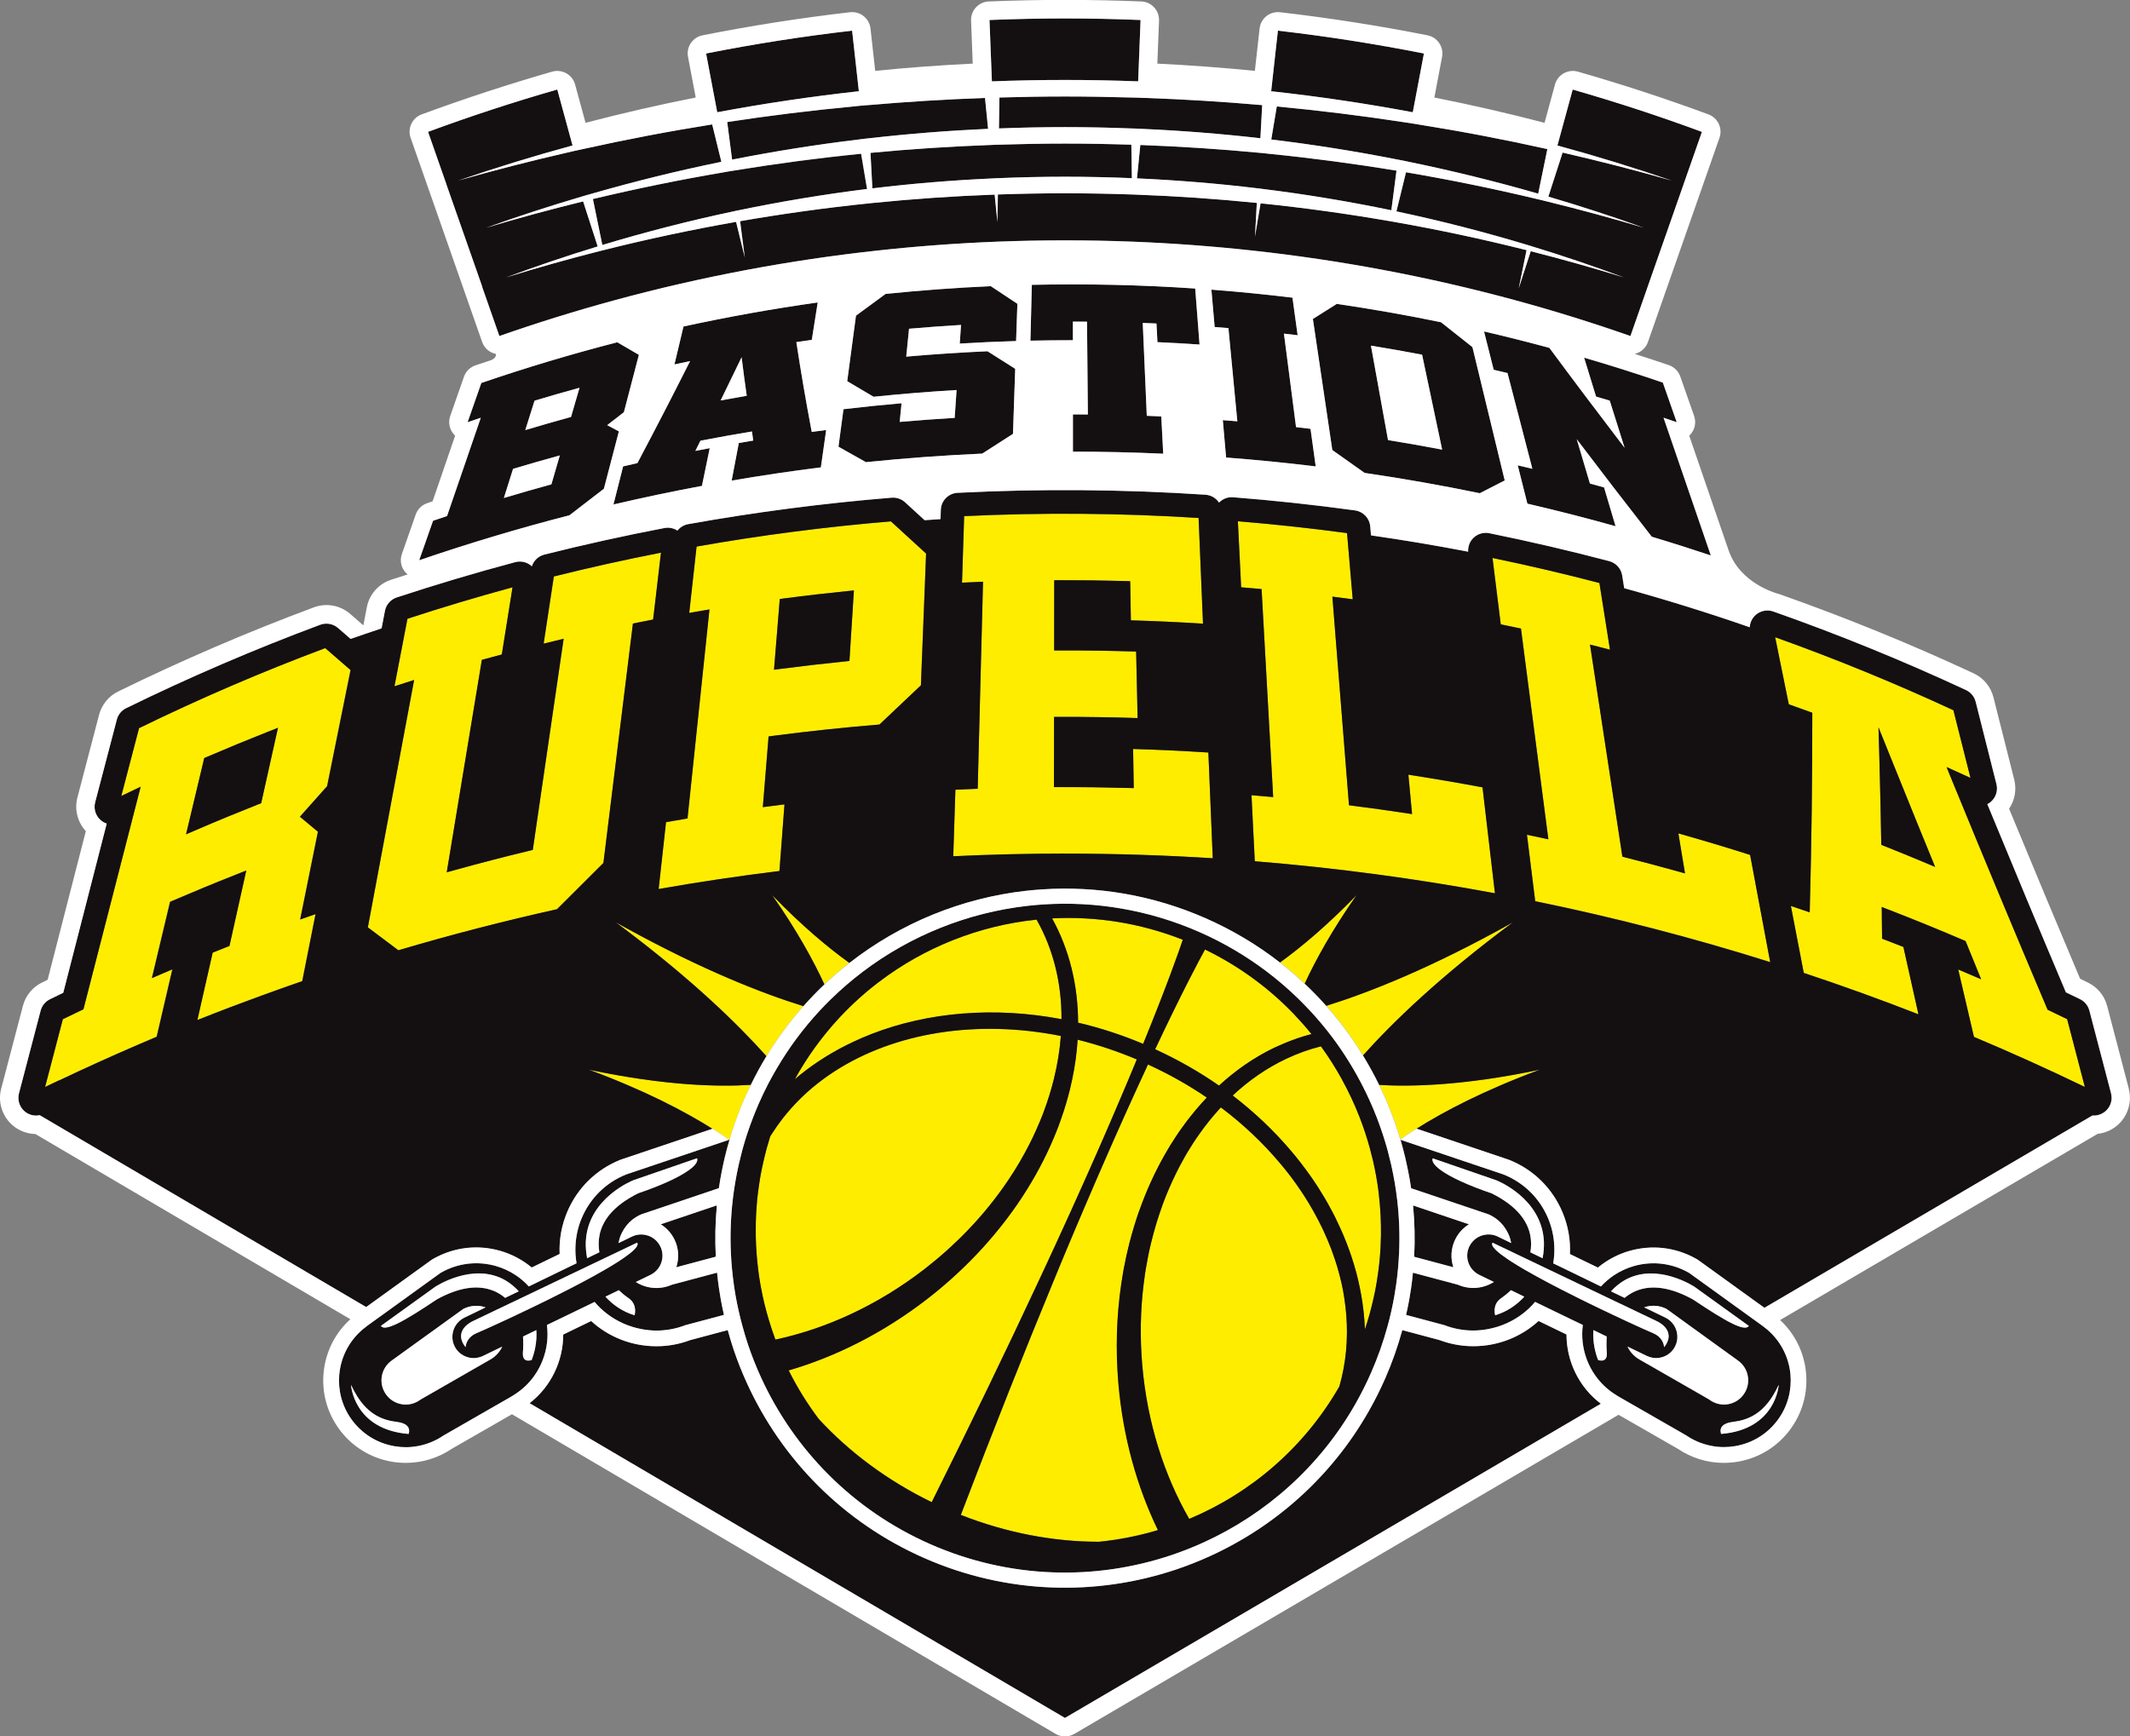 <?xml version="1.0" encoding="UTF-8"?><svg id="b" xmlns="http://www.w3.org/2000/svg" viewBox="0 0 547.32 446.28"><rect x="0" y="0" width="547.32" height="446.28" fill="#808080" stroke="none"/><g id="c"><g><g><path d="M35.72,187.15l-4.56,17.42c.68-.33,1.36-.66,2.05-.98l2.93-1.4-14.71,57.21-.64,.3c-1.55,.74-3.1,1.49-4.65,2.24l-4.56,17.42c1.18-.57,2.37-1.13,3.55-1.69,6.62-3.14,13.32-6.18,20.04-9.08,1.68-.73,3.36-1.45,5.05-2.16l1.95-8.38,2.08-8.94c-.83,.35-1.66,.71-2.49,1.06l-2.77,1.19,4.67-19.6,.7-.3c5.35-2.3,10.8-4.55,16.22-6.69l2.65-1.05-4.32,19.39-.75,.29c-1.19,.47-2.37,.94-3.56,1.42l-1.97,8.67-1.96,8.65c5.55-2.21,11.16-4.34,16.8-6.39,3.38-1.23,6.77-2.44,10.15-3.61l1.52-7.65,1.9-9.57c-.48,.17-.96,.33-1.44,.5l-2.51,.88,4.56-22.55c-1.15-.96-2.29-1.91-3.43-2.86l-1.2-1,1.04-1.17c1.99-2.24,3.97-4.46,5.95-6.68l5.85-28.95,.18-.89c-2.21-1.9-4.38-3.78-6.52-5.65-16.2,6.07-32.29,12.99-47.85,20.58Zm31.39,19.28l-.75,.29c-5.27,2.08-10.58,4.27-15.78,6.51l-2.77,1.19,4.67-19.6,.7-.3c5.15-2.21,10.39-4.38,15.6-6.43l2.65-1.05-4.32,19.39Z" fill="#ffed00"/><path d="M162.64,160.27l1.07-.22c1.37-.28,2.75-.55,4.12-.81l.6-5.08,1.34-11.44,.08-.67c-9.2,1.8-18.45,3.85-27.53,6.12l-.09,.6-2.53,16.66c.99-.24,1.98-.49,2.96-.72l2.18-.53-7.93,54.27-.99,.24c-6.28,1.52-12.62,3.16-18.84,4.88l-2.28,.63,9.02-54.59,.93-.26c1.4-.39,2.8-.77,4.2-1.14l2.67-16.72,.09-.54c-9.04,2.45-18.11,5.17-27.01,8.09l-.06,.33-2.14,11.14-1.13,5.88c.88-.29,1.76-.57,2.64-.85l2.41-.77-11.89,63.58c.37,.28,.75,.56,1.12,.84,1.83,1.38,3.69,2.77,5.55,4.17,.39,.29,.78,.58,1.17,.88,13.41-3.98,27.12-7.52,40.76-10.55,4.01-4.01,7.98-7.97,11.93-11.9l7.58-61.52Z" fill="#ffed00"/><path d="M200.27,223.86l1.29-17.12c-1.23,.15-2.47,.31-3.7,.47l-1.86,.24,1.48-18.18,1.21-.16c9.03-1.18,18.21-2.15,27.28-2.9l10.65-10.08,1.02-25.87,.31-7.99c-2.91-2.66-5.79-5.3-8.64-7.91-.13-.12-.26-.24-.39-.36-16.68,1.38-33.48,3.56-49.96,6.48l-.06,.54-1.34,12.11-.49,4.4c1.08-.19,2.16-.38,3.23-.56l1.97-.33-5.64,53.72-1.13,.19c-1.46,.25-2.92,.5-4.39,.76l-1.9,17.18c10.27-1.81,20.7-3.36,31.04-4.63Zm18-53.98l-1.28,.13c-5.4,.55-10.87,1.18-16.25,1.88l-1.86,.24,1.48-18.18,1.21-.16c5.33-.69,10.73-1.32,16.06-1.86l1.78-.18-1.15,18.13Z" fill="#ffed00"/><path d="M311.63,220.57l-.27-6.38v-.09s-.86-20.7-.86-20.7c-6.42-.41-12.91-.71-19.34-.91l.17,10.06-1.58-.04c-5.78-.16-11.63-.23-17.41-.22h-1.52s.03-18.04,.03-18.04h1.51c6.62-.02,13.34,.08,19.96,.3l-.38-17.09c-6.49-.21-13.04-.31-19.55-.29h-1.52s.02-18.04,.02-18.04h1.51c5.5-.02,11.08,.05,16.56,.21l1.45,.04,.18,10.06c6.16,.18,12.38,.47,18.53,.86l-1.13-27.11v-.06c-19.99-1.27-40.25-1.42-60.25-.47v.43s-.47,14.26-.47,14.26l-.08,2.41c1.26-.06,2.52-.11,3.78-.17l1.62-.07-1.37,53.21-1.42,.06c-1.44,.06-2.87,.12-4.31,.19l-.41,12.74-.14,4.35c9.52-.45,19.09-.68,28.67-.68,12.7,0,25.4,.4,38.01,1.19Z" fill="#ffed00"/><path d="M322.88,151.29l1.3,.12,2.98,53.46-1.74-.15c-1.28-.11-2.55-.22-3.83-.33l.53,10.69,.05,.92,.27,5.36c20.62,1.68,41.36,4.44,61.7,8.23l-.33-2.83-.47-4-2.39-20.39c-6.3-1.19-12.7-2.28-19.05-3.25l.95,10.12-1.91-.29c-4.34-.65-8.74-1.26-13.08-1.82l-1.22-.16-4.27-53.62,1.85,.24c1.13,.14,2.25,.29,3.38,.44l-1.46-17.01c-9.28-1.25-18.71-2.27-28.05-3.04l.84,16.97c1.32,.11,2.63,.22,3.95,.34Z" fill="#ffed00"/><path d="M453.24,238.55l-3.53-18.84c-6.09-1.94-12.27-3.8-18.43-5.53l1.7,10.28-2.29-.64c-4.25-1.18-8.57-2.33-12.83-3.41l-.97-.25-8.32-54.51,2.21,.56c.97,.25,1.94,.5,2.92,.75l-2.71-17.14c-9.06-2.37-18.29-4.53-27.47-6.43l2.12,17.06c1.38,.28,2.76,.57,4.14,.86l1.05,.22,7.04,54.16-2.09-.45c-1.14-.24-2.27-.48-3.41-.71l1.21,9.74,.53,4.26,.38,3.06c20.31,4.16,40.61,9.42,60.39,15.66l-1.57-8.38-.06-.34Z" fill="#ffed00"/><path d="M533.98,272.67l-2.8-10.72c-1.5-.73-3.01-1.46-4.51-2.18l-.52-.25-.22-.53c-8.32-19.65-16.5-39.28-24.3-58.32l-1.44-3.52,3.47,1.57c.89,.41,1.79,.81,2.68,1.22l-4.39-17.39c-14.92-6.92-30.31-13.23-45.8-18.77l3.5,17.24c1.68,.59,3.36,1.2,5.04,1.81l.99,.36v1.06c.02,16.02-.19,32.23-.61,48.19l-.05,2.06-1.95-.67c-.96-.33-1.93-.65-2.89-.98l1.44,7.49,.36,1.86,1.51,7.86c9.87,3.28,19.76,6.85,29.47,10.64l-3.87-17.31c-1.51-.59-3.01-1.18-4.52-1.76l-.96-.37v-1.03c-.02-1.42-.04-2.85-.06-4.27,0-.2,0-.41,0-.61l-.03-2.24,.89,.35,1.19,.46c6.32,2.45,12.68,5.04,18.9,7.71l.57,.25,4,9.82-3.4-1.46c-.83-.36-1.66-.71-2.49-1.06l4.04,17.32c9.57,4.02,19.14,8.35,28.5,12.87l-1.75-6.7Zm-40.1-51.26c-1.54-.65-3.1-1.29-4.66-1.93-1.62-.66-3.25-1.32-4.87-1.96l-.94-.37-.02-1.01c-.11-6.89-.27-13.88-.46-20.78l-.12-4.27-.12-4.17,1.56,3.87,1.6,3.97c2.11,5.25,4.26,10.56,6.42,15.86,1.2,2.94,2.4,5.89,3.6,8.82l1.38,3.38-3.37-1.41Z" fill="#ffed00"/><path d="M158.27,237.03c.68,.5,1.32,.99,1.98,1.49,17.74,13.35,29.39,24.7,36.71,32.91,2.81-4.62,6-8.91,9.5-12.86-10.46-3.24-25.83-9.23-45.73-20.18-.82-.45-1.63-.89-2.46-1.36Z" fill="#ffed00"/><path d="M151.34,274.9c14.44,5.35,24.75,10.79,31.77,15.21,1.59,1,3,1.94,4.26,2.83,.03,.02,.05,.04,.08,.06,0-.03,.02-.06,.03-.09,.21-.71,.41-1.42,.64-2.13,.29-.89,.59-1.77,.9-2.65,.72-2.02,1.51-4.03,2.39-6.02,.49-1.12,1.01-2.21,1.54-3.3-8.21,.53-21.97,.25-41.6-3.9Z" fill="#ffed00"/><path d="M218.28,247.47c-5.51-3.98-12.18-9.54-19.69-17.28-.05-.05-.1-.1-.16-.16,.04,.06,.07,.11,.11,.16,6.23,8.92,10.45,16.59,13.31,22.79,2.06-1.95,4.2-3.78,6.41-5.51Z" fill="#ffed00"/><path d="M346.65,265.83c1.26,1.76,2.45,3.57,3.58,5.41,7.61-8.5,19.8-20.31,38.53-34.22-20.97,11.75-37.08,18.08-47.97,21.47,1.15,1.3,2.26,2.62,3.33,3.97,.87,1.1,1.71,2.22,2.53,3.36Z" fill="#ffed00"/><path d="M354.38,278.82c1.48,3.03,2.79,6.15,3.92,9.32,.55,1.55,1.05,3.11,1.52,4.69,1.24-.87,2.63-1.79,4.18-2.77,7.02-4.41,17.3-9.83,31.69-15.17-19.4,4.1-33.08,4.42-41.31,3.92Z" fill="#ffed00"/><path d="M348.6,230.03s-.08,.08-.13,.13c-7.44,7.68-14.07,13.23-19.56,17.2,2.21,1.72,4.33,3.54,6.34,5.44,2.86-6.17,7.07-13.79,13.25-22.64,.03-.04,.06-.09,.09-.13Z" fill="#ffed00"/><path d="M327.41,269.28c.32-.15,.65-.28,.97-.43,.45-.21,.9-.41,1.36-.6,2.36-1,4.77-1.84,7.26-2.49-1.39-1.72-2.85-3.38-4.38-4.99-.16-.16-.31-.33-.47-.49-2.99-3.08-6.26-5.94-9.78-8.55-3.93-2.91-8.18-5.49-12.72-7.7-1.65,3-5.95,11.07-12.81,25.63,5.87,2.69,11.36,5.82,16.4,9.34,4.33-3.98,9.08-7.26,14.18-9.72Z" fill="#ffed00"/><path d="M293.74,268.29c6.07-14.89,9.1-23.52,10.19-26.76-11-4.34-22.43-6.08-33.58-5.49,4.47,8.09,6.64,17.23,6.68,26.8,5.58,1.31,11.18,3.12,16.71,5.45Z" fill="#ffed00"/><path d="M354.16,305.74c-.15-1.13-.33-2.26-.53-3.38-.24-1.35-.51-2.69-.82-4.03-.02-.08-.04-.16-.06-.23-.23-.99-.48-1.98-.75-2.96-.37-1.36-.78-2.71-1.22-4.05-.45-1.35-.92-2.68-1.44-4.01-1.27-3.25-2.75-6.42-4.43-9.48,0-.01-.01-.03-.02-.04-1.64-2.98-3.46-5.87-5.47-8.63-3.08,.77-6.06,1.85-8.92,3.2-4.97,2.35-9.59,5.54-13.76,9.44,5.6,4.28,10.6,9.05,14.93,14.15,.89,1.05,1.76,2.12,2.6,3.2,.47,.61,.94,1.23,1.39,1.85,.37,.5,.73,1,1.09,1.51,.24,.35,.49,.7,.73,1.05,.34,.5,.67,1,1,1.51,.11,.17,.22,.33,.32,.5,.53,.84,1.05,1.68,1.55,2.53,.2,.34,.4,.68,.59,1.01,.18,.31,.36,.63,.53,.95,.36,.65,.71,1.3,1.05,1.95,.21,.4,.41,.8,.61,1.2,.52,1.04,1.01,2.09,1.47,3.14,.19,.42,.37,.83,.55,1.25,.6,1.41,1.14,2.83,1.65,4.25,.14,.4,.28,.8,.42,1.21,.51,1.52,.97,3.06,1.37,4.59,.28,1.05,.52,2.11,.74,3.17,.31,1.46,.57,2.92,.78,4.39,.21,1.43,.36,2.87,.47,4.3,.06,.8,.11,1.61,.14,2.41,.24-.73,.47-1.46,.69-2.19,.39-1.29,.74-2.59,1.07-3.89,.33-1.31,.62-2.63,.88-3.94,.19-.94,.35-1.89,.5-2.84,.21-1.34,.4-2.69,.54-4.03,.15-1.36,.25-2.73,.33-4.09,.06-1.02,.1-2.05,.11-3.07,.06-3.62-.13-7.23-.56-10.79-.04-.37-.08-.74-.13-1.1Z" fill="#ffed00"/><path d="M219.43,267.67c1.46-.68,2.96-1.32,4.48-1.92,14.47-5.63,31.51-7.11,48.85-3.82,.03-9.14-2.05-17.88-6.41-25.58-14.72,1.52-28.78,7.09-40.56,16.05-3.46,2.63-6.72,5.55-9.74,8.76-.2,.22-.4,.44-.61,.65-4.27,4.64-8.06,9.83-11.21,15.55,3.96-3.38,8.39-6.29,13.16-8.71,.67-.34,1.35-.67,2.04-.99Z" fill="#ffed00"/><path d="M288.11,330.15c.15-1,.3-2,.48-2.99,.06-.35,.12-.7,.18-1.05,.19-1.01,.39-2,.61-3,.08-.35,.15-.7,.23-1.04,.18-.81,.38-1.62,.58-2.42,.04-.15,.07-.3,.11-.44,.32-1.24,.66-2.46,1.03-3.67,.04-.12,.07-.25,.11-.37,.35-1.15,.71-2.29,1.1-3.41,.07-.21,.15-.42,.23-.63,.45-1.28,.93-2.54,1.43-3.78,.44-1.1,.91-2.17,1.38-3.24,.7-1.57,1.45-3.1,2.23-4.6,.34-.65,.69-1.3,1.04-1.93,.02-.03,.04-.07,.05-.1,.39-.7,.79-1.4,1.2-2.08,.26-.44,.52-.88,.79-1.31,.4-.64,.8-1.27,1.21-1.89,.33-.5,.66-1,1-1.49,.55-.79,1.12-1.57,1.69-2.33,.14-.18,.27-.36,.41-.54,.29-.37,.57-.75,.87-1.11,.41-.52,.83-1.03,1.25-1.53,.45-.53,.9-1.05,1.35-1.56,.45-.5,.9-.99,1.35-1.47,.03-.03,.06-.07,.1-.11-4.66-3.18-9.72-6.03-15.11-8.5-.57,1.23-1.16,2.5-1.76,3.81-.6,1.31-1.22,2.65-1.85,4.04-.6,1.31-1.21,2.66-1.83,4.04-.42,.94-.85,1.89-1.29,2.87-.59,1.31-1.19,2.67-1.8,4.04-.59,1.32-1.18,2.66-1.78,4.04-2.01,4.58-4.14,9.5-6.38,14.75-.57,1.33-1.14,2.67-1.72,4.04-.34,.81-.69,1.63-1.04,2.46-.22,.53-.45,1.06-.67,1.59-.4,.94-.8,1.9-1.2,2.86-.56,1.33-1.12,2.67-1.68,4.04,0,0,0,.02,0,.02-.55,1.32-1.1,2.66-1.66,4.02-6.95,16.83-14.77,36.46-23.44,59.15,11.84,4.66,23.89,6.89,35.33,6.9,5.22-.51,10.35-1.52,15.34-3.02-5.38-11.14-8.98-23.92-10.16-37.68-.75-8.76-.47-17.29,.71-25.41Z" fill="#ffed00"/><path d="M268.31,326.17c.63-1.36,1.26-2.71,1.87-4.04,.44-.96,.88-1.91,1.32-2.86,.63-1.37,1.25-2.72,1.86-4.06,.62-1.37,1.24-2.72,1.84-4.04,2.37-5.23,4.56-10.14,6.59-14.75,.6-1.37,1.2-2.72,1.77-4.04,.6-1.38,1.18-2.72,1.75-4.04,.42-.97,.83-1.93,1.23-2.87,.59-1.38,1.17-2.73,1.73-4.05,.59-1.38,1.16-2.73,1.71-4.04,.74-1.77,1.45-3.46,2.12-5.1-5.04-2.12-10.12-3.82-15.2-5.07-.21,3.37-.69,6.78-1.4,10.2-.18,.86-.37,1.71-.58,2.57-.12,.49-.25,.98-.38,1.47-.36,1.35-.75,2.7-1.19,4.05-.31,.95-.64,1.91-.98,2.86-.13,.36-.25,.72-.39,1.07-.37,.99-.78,1.98-1.19,2.97-.57,1.35-1.17,2.7-1.81,4.04-2.41,5.03-5.34,9.98-8.77,14.76-.98,1.36-2,2.71-3.06,4.04-1.1,1.39-2.25,2.76-3.44,4.11-.84,.96-1.71,1.91-2.6,2.85-1.12,1.18-2.27,2.35-3.46,3.5-1.13,1.09-2.28,2.16-3.47,3.22-1.94,1.72-3.95,3.4-6.04,5.01-11.2,8.65-23.35,14.74-35.49,18.28,2.19,4.38,4.78,8.57,7.75,12.51,7.75,8.41,17.56,15.78,28.99,21.34,10.53-21.12,19.47-39.69,27.02-55.86,.64-1.36,1.26-2.71,1.88-4.04Z" fill="#ffed00"/><path d="M345.44,333.73c-.18-1.19-.39-2.39-.65-3.58-.07-.32-.15-.63-.23-.95-.28-1.21-.6-2.42-.96-3.63-.38-1.27-.81-2.54-1.27-3.8-.1-.26-.19-.53-.29-.79-.56-1.46-1.17-2.92-1.84-4.36-.14-.31-.28-.62-.43-.93-.04-.08-.08-.16-.12-.24-.53-1.09-1.09-2.18-1.68-3.25-.21-.39-.43-.79-.65-1.18-.26-.45-.52-.9-.79-1.35,0,0,0-.02-.01-.03-.12-.21-.24-.42-.37-.62-.41-.67-.83-1.34-1.26-2-.13-.2-.27-.4-.4-.6-.43-.65-.87-1.29-1.32-1.93-.44-.63-.9-1.25-1.36-1.87-.04-.06-.08-.12-.13-.17-.65-.87-1.34-1.72-2.03-2.57-.18-.22-.37-.45-.56-.67-4.39-5.26-9.54-10.17-15.38-14.56-.11,.12-.22,.25-.34,.37-.48,.52-.94,1.05-1.4,1.59-.42,.49-.83,.98-1.23,1.48-.45,.56-.89,1.12-1.32,1.7-.39,.52-.78,1.05-1.16,1.59-.31,.43-.62,.87-.92,1.32-.25,.37-.5,.75-.75,1.13-.5,.76-.98,1.54-1.45,2.33-.05,.09-.11,.18-.16,.27-.22,.37-.43,.73-.64,1.11-.12,.21-.24,.42-.35,.63-.32,.58-.64,1.16-.95,1.75-.35,.67-.69,1.34-1.02,2.03-.03,.05-.05,.1-.07,.16-.23,.47-.46,.95-.68,1.43-.03,.06-.06,.13-.09,.19-.41,.89-.8,1.8-1.18,2.72-.11,.26-.22,.52-.33,.79-.39,.96-.75,1.93-1.11,2.92-.02,.05-.04,.1-.05,.15-.45,1.27-.88,2.56-1.28,3.87-.06,.2-.12,.4-.18,.6-.03,.1-.06,.2-.09,.29-.4,1.35-.77,2.73-1.11,4.12,0,.04-.02,.07-.03,.11-.23,.96-.46,1.92-.66,2.9-.06,.28-.11,.56-.17,.85-.21,1.06-.4,2.12-.58,3.19-.05,.3-.1,.6-.15,.91-.16,1.03-.3,2.08-.42,3.13-.79,6.62-.94,13.53-.33,20.59,1.27,14.74,5.59,28.26,12.07,39.54,15.84-6.64,29.59-18.35,38.6-34.08,1.69-5.93,2.24-12.08,1.76-18.25-.11-1.44-.28-2.87-.5-4.31Z" fill="#ffed00"/><path d="M237.99,325.83c.78-.61,1.55-1.23,2.31-1.86,.34-.28,.67-.55,1-.84,1.09-.93,2.15-1.87,3.18-2.83,.76-.7,1.5-1.41,2.23-2.12,.06-.06,.12-.12,.18-.18,1-.99,1.97-1.99,2.92-3.01,.31-.33,.61-.66,.91-1,.79-.88,1.57-1.76,2.32-2.66,1.65-1.97,3.21-3.98,4.66-6.03,2.05-2.88,3.9-5.83,5.54-8.83,.73-1.34,1.43-2.69,2.08-4.04,.3-.63,.59-1.25,.87-1.88,.32-.72,.64-1.44,.94-2.16,.29-.7,.58-1.41,.85-2.11,.09-.25,.18-.5,.27-.74,.24-.64,.47-1.29,.69-1.93,.24-.71,.47-1.41,.69-2.12,.2-.64,.39-1.29,.57-1.93,.2-.7,.38-1.41,.56-2.11,.93-3.74,1.54-7.48,1.82-11.18-21.68-4.32-42.74-.86-58.13,9.08-3.18,2.05-6.12,4.38-8.76,6.98-1.65,1.62-3.18,3.34-4.6,5.16-.93,1.2-1.81,2.44-2.63,3.72-.17,.26-.34,.51-.5,.77-.02,.03-.04,.06-.06,.1-.32,1.01-.62,2.03-.9,3.05-.14,.49-.25,.99-.38,1.49-.12,.46-.24,.92-.34,1.39-.32,1.35-.61,2.71-.86,4.07-.12,.67-.22,1.33-.32,2-.11,.72-.22,1.44-.31,2.16-.1,.78-.2,1.55-.27,2.33-.25,2.58-.36,5.15-.36,7.71,0,1.1,.02,2.2,.07,3.3,0,.22,.02,.45,.03,.67,.07,1.37,.17,2.74,.31,4.1,.14,1.35,.3,2.7,.5,4.05,.15,.95,.31,1.89,.49,2.83,.25,1.32,.53,2.64,.85,3.95,.32,1.31,.68,2.61,1.06,3.9,.52,1.77,1.1,3.52,1.74,5.25,13.01-2.78,26.25-8.81,38.27-18.09,.17-.13,.33-.26,.49-.39Z" fill="#ffed00"/></g><g><path d="M169.79,314.66c1.52,.94,2.74,2.28,3.54,3.93,1.12,2.31,1.21,4.85,.46,7.11l10.15-2.71c-.24-4.37-.14-8.78,.27-13.2l-14.42,4.86Z" fill="#140f11"/><path d="M377.46,314.66l-14.35-4.84c.41,4.36,.51,8.77,.28,13.19l10.07,2.69c-.75-2.26-.66-4.8,.46-7.11,.8-1.65,2.02-2.99,3.54-3.93Z" fill="#140f11"/><path d="M402.52,342.99l-7.17-3.47c-4.48,4.1-10.41,6.48-16.78,6.48h-.07c-2.95,0-5.85-.54-8.62-1.58l-9.55-2.55c-1.15,4.19-2.61,8.36-4.41,12.46-1.26,2.86-2.65,5.63-4.16,8.29-9.58,16.89-24.03,29.66-40.77,37.3-2.87,1.31-5.8,2.47-8.78,3.47-20.43,6.86-43.38,6.42-64.67-2.92-21-9.22-36.7-25.51-45.55-44.84-1.33-2.9-2.5-5.86-3.52-8.88-.54-1.61-1.02-3.25-1.47-4.89l-9.63,2.57c-2.77,1.04-5.67,1.57-8.62,1.58h-.07c-6.38,0-12.3-2.39-16.78-6.48l-7.17,3.47c-.02,6.76-3.09,13.35-8.64,17.65l137.57,80.9,137.69-80.75c-5.66-4.28-8.82-10.95-8.83-17.79Z" fill="#140f11"/><path d="M155.18,125.61c1.28-4.91,2.57-9.83,3.85-14.74-1.01-.54-2.01-1.07-3-1.6,1.43-1.12,2.86-2.23,4.29-3.33,1.28-4.91,2.57-9.83,3.85-14.74-1.88-1.09-3.73-2.16-5.55-3.23-11.74,3.02-23.4,6.51-34.93,10.46-1.18,3.36-2.36,6.73-3.53,10.09,1.13-.39,2.26-.77,3.39-1.15-2.89,8.42-5.78,16.84-8.67,25.26-1.2,.4-2.39,.8-3.59,1.21-1.19,3.39-2.37,6.77-3.56,10.16,12.75-4.37,25.63-8.22,38.61-11.56,2.97-2.3,5.92-4.57,8.85-6.82Zm-17.82-22.63c3.84-1.16,7.69-2.26,11.56-3.32-.73,2.5-1.45,5-2.18,7.5-3.93,1.08-7.85,2.2-11.76,3.38,.79-2.52,1.59-5.04,2.38-7.56Zm4.33,21.5c-4.08,1.12-8.16,2.29-12.22,3.51,.79-2.5,1.57-4.99,2.36-7.49,4-1.2,8-2.35,12.02-3.45-.72,2.48-1.44,4.96-2.16,7.43Z" fill="#140f11"/><path d="M188,123.51c7.62-1.31,15.26-2.44,22.92-3.4,.45-3.2,.91-6.39,1.36-9.59-1.24,.16-2.48,.32-3.71,.48-1.46-7.7-2.78-15.39-3.95-23.08,1.32-.2,2.65-.39,3.97-.58,.51-3.2,1.01-6.41,1.52-9.61-11.55,1.63-23.06,3.69-34.49,6.18-.77,3.25-1.55,6.5-2.32,9.75,1.34-.29,2.68-.58,4.02-.86-4.37,8.69-8.89,17.43-13.54,26.22-1.22,.28-2.44,.56-3.67,.84-.83,3.26-1.65,6.53-2.48,9.79,7.55-1.76,15.13-3.36,22.73-4.78,.67-3.23,1.34-6.46,2-9.69-1.23,.23-2.46,.46-3.69,.7,.44-.87,.87-1.75,1.3-2.62,4.41-.85,8.82-1.64,13.24-2.37,.11,.78,.22,1.55,.32,2.33-1.23,.2-2.47,.41-3.7,.62-.61,3.22-1.23,6.44-1.84,9.66Zm-2.83-20.59c1.82-3.71,3.62-7.41,5.39-11.1,.41,3.3,.85,6.6,1.32,9.9-2.24,.39-4.48,.79-6.71,1.2Z" fill="#140f11"/><path d="M261.1,87.65c.11-3.19,.22-6.38,.33-9.57-2.31-1.53-4.58-3.03-6.83-4.53-9.02,.4-18.04,1.07-27.03,1.99-2.51,1.84-5.05,3.71-7.61,5.59-.75,5.61-1.5,11.23-2.25,16.84,2.23,1.32,4.49,2.65,6.77,4,7.1-.73,14.21-1.31,21.33-1.73-.16,2.39-.33,4.77-.49,7.16-4.71,.28-9.43,.63-14.13,1.04,.16-1.6,.32-3.2,.48-4.8-4.98,.44-9.95,.95-14.92,1.53-.43,3.21-.86,6.43-1.29,9.64,2.32,1.31,4.68,2.63,7.06,3.97,9.94-1.02,19.9-1.76,29.88-2.2,2.66-1.71,5.29-3.4,7.9-5.07,.19-5.57,.38-11.14,.57-16.72-2.4-1.52-4.77-3.03-7.12-4.51-6.97,.31-13.93,.77-20.88,1.38,.24-2.39,.48-4.78,.72-7.17,4.45-.39,8.91-.72,13.37-.98-.11,1.6-.22,3.19-.33,4.79,4.82-.29,9.65-.5,14.48-.65Z" fill="#140f11"/><path d="M297.41,87.93c3.6,.16,7.21,.37,10.81,.61-.37-4.8-.74-9.59-1.11-14.39-13.97-.94-27.98-1.26-41.98-.95-.12,4.78-.24,9.57-.36,14.35,3.64-.08,7.28-.12,10.91-.12,0-1.59,0-3.19,0-4.78,1.21,0,2.42,0,3.63,.02,.07,7.95,.15,15.9,.22,23.85-1.28-.01-2.56-.02-3.84-.02,0,3.19,0,6.38,0,9.57,7.74,0,15.47,.18,23.2,.53-.17-3.19-.33-6.38-.5-9.58-1.24-.06-2.49-.11-3.73-.16-.35-7.96-.69-15.91-1.04-23.87,1.18,.04,2.36,.09,3.53,.15,.08,1.6,.17,3.19,.25,4.79Z" fill="#140f11"/><path d="M315.05,117.58c7.69,.59,15.36,1.35,23.02,2.28-.44-3.22-.88-6.43-1.33-9.65-1.24-.15-2.48-.3-3.72-.44-1.04-8.01-2.07-16.02-3.11-24.03,1.17,.13,2.34,.27,3.52,.41-.44-3.22-.88-6.43-1.33-9.65-6.93-.84-13.88-1.53-20.83-2.06,.28,3.2,.56,6.4,.84,9.6,1.18,.09,2.35,.18,3.53,.28,.76,7.98,1.53,15.97,2.29,23.95-1.24-.1-2.48-.2-3.73-.3,.28,3.2,.56,6.4,.84,9.6Z" fill="#140f11"/><path d="M350.64,121.55c9.9,1.45,19.77,3.19,29.59,5.22,2.17-1.11,4.31-2.2,6.41-3.28-2.77-11.42-5.54-22.84-8.3-34.27-2.71-2.15-5.41-4.28-8.07-6.39-8.89-1.84-17.82-3.41-26.78-4.72-2.02,1.28-4.07,2.57-6.14,3.88,1.66,11.23,3.33,22.45,4.99,33.68,2.74,1.94,5.51,3.9,8.3,5.88Zm14.78-30.39c1.72,8.13,3.43,16.27,5.15,24.4-4.63-.88-9.26-1.7-13.9-2.45-1.46-8.09-2.93-16.18-4.39-24.27,4.39,.71,8.77,1.49,13.15,2.32Z" fill="#140f11"/><path d="M439.6,142.76c-4.05-11.8-8.1-23.6-12.15-35.39,1.13,.38,2.26,.76,3.39,1.15-1.19-3.39-2.37-6.77-3.56-10.16-6.71-2.3-13.46-4.44-20.25-6.42,1.03,3.34,2.05,6.67,3.08,10.01,1.17,.34,2.34,.69,3.51,1.04,1.27,4.04,2.55,8.08,3.82,12.12-6.64-8.68-13.09-17.24-19.33-25.68-5.58-1.51-11.17-2.92-16.79-4.22,.83,3.28,1.65,6.57,2.48,9.85,1.19,.27,2.37,.55,3.55,.84,2.13,8.2,4.26,16.4,6.39,24.61-1.25-.3-2.5-.6-3.76-.89,.83,3.28,1.65,6.57,2.48,9.85,7.58,1.76,15.14,3.69,22.66,5.8-.99-3.32-1.97-6.65-2.96-9.97-1.21-.34-2.42-.67-3.63-1-1.13-3.8-2.26-7.6-3.39-11.4,6.24,8.24,12.67,16.6,19.28,25.07,5.07,1.52,10.13,3.13,15.17,4.81Z" fill="#140f11"/><path d="M542.43,281.02l-5.57-21.27c-.34-1.28-1.21-2.35-2.4-2.93-1.21-.59-2.42-1.18-3.63-1.76-6.88-16.26-13.65-32.48-20.19-48.36,.29-.15,.57-.33,.83-.54,1.35-1.12,1.94-2.91,1.51-4.61l-5.34-21.17c-.33-1.32-1.25-2.43-2.49-3.01-16.11-7.5-32.77-14.3-49.52-20.19-1.54-.54-3.26-.21-4.49,.86-.94,.82-1.49,1.97-1.55,3.19-10.84-3.76-21.6-7.1-32.26-10.04l-.52-3.27c-.28-1.78-1.59-3.22-3.33-3.68-10.16-2.68-20.53-5.1-30.82-7.18-1.43-.29-2.92,.13-3.99,1.12-1.01,.93-1.53,2.27-1.44,3.63-8.4-1.62-16.73-3.01-24.96-4.19l-.2-2.31c-.18-2.12-1.8-3.82-3.91-4.11-10.35-1.42-20.89-2.56-31.32-3.38-1.3-.11-2.59,.36-3.52,1.27-.04,.03-.06,.08-.09,.11-.76-1.15-2.02-1.93-3.49-2.03-21.12-1.39-42.55-1.56-63.7-.49-2.36,.12-4.24,2.03-4.31,4.39l-.08,2.37c-1.37,.09-2.72,.18-4.08,.28-1.69-1.54-3.36-3.08-5.03-4.61-.93-.86-2.18-1.28-3.44-1.18-17.47,1.42-35.07,3.71-52.31,6.81-1.11,.2-2.07,.81-2.74,1.65-.97-.63-2.16-.88-3.32-.66-10.32,1.97-20.71,4.27-30.88,6.83-1.53,.38-2.73,1.53-3.21,3-.02-.01-.03-.03-.05-.04-1.14-1.03-2.73-1.41-4.21-1.02-10.19,2.72-20.43,5.77-30.45,9.07-1.56,.52-2.73,1.84-3.04,3.46l-.86,4.49c-2.73,.91-5.38,1.81-7.96,2.71-1.08-.94-2.15-1.87-3.22-2.8-1.26-1.1-3.01-1.42-4.58-.84-16.89,6.29-33.66,13.5-49.87,21.44-1.19,.58-2.06,1.65-2.4,2.93l-5.57,21.27c-.45,1.72,.14,3.54,1.52,4.67,.44,.36,.93,.63,1.45,.8l-11.17,43.48c-1.14,.55-2.27,1.1-3.41,1.66-1.19,.58-2.06,1.65-2.4,2.93l-5.57,21.27c-.45,1.72,.14,3.54,1.52,4.67,.83,.68,1.85,1.03,2.88,1.03,.31,0,.62-.04,.93-.1l83.89,49.33,16.72-12.07c.13-.09,.26-.17,.39-.25l.28-.16c5.22-2.91,11.25-3.61,16.99-1.99,3.04,.86,5.8,2.34,8.16,4.3l7.18-3.48c-.17-3.66,.48-7.35,1.95-10.82,2.59-6.11,7.4-10.85,13.55-13.34,.04-.01,.07-.03,.11-.04l.31-.11s.08-.03,.12-.04l23.25-7.83c-7.02-4.42-17.32-9.86-31.77-15.21,19.63,4.15,33.39,4.43,41.6,3.9,1.24-2.54,2.58-5,4.02-7.37-7.32-8.21-18.98-19.55-36.71-32.91-.66-.5-1.31-.99-1.98-1.49,.83,.47,1.65,.91,2.46,1.36,19.9,10.95,35.27,16.94,45.73,20.18,1.73-1.95,3.53-3.81,5.4-5.59-2.86-6.2-7.08-13.87-13.31-22.79-.04-.06-.07-.11-.11-.16,.05,.05,.1,.1,.16,.16,7.5,7.74,14.17,13.31,19.69,17.28,13.13-10.26,28.89-16.69,45.41-18.55,1.41-.16,2.82-.28,4.23-.37,13.9-.9,28.22,1.42,41.86,7.41,6.99,3.07,13.38,6.92,19.14,11.4,5.49-3.97,12.12-9.52,19.56-17.2,.04-.04,.08-.08,.13-.13-.03,.04-.06,.09-.09,.13-6.18,8.85-10.39,16.46-13.25,22.64,1.94,1.82,3.78,3.73,5.54,5.7,10.89-3.39,27-9.72,47.97-21.47-18.74,13.91-30.93,25.72-38.53,34.22,1.5,2.46,2.89,4.98,4.15,7.57,8.24,.5,21.91,.18,41.31-3.92-14.39,5.33-24.67,10.75-31.69,15.17l23.38,7.88s.08,.03,.12,.04l.31,.11s.07,.03,.11,.04c6.15,2.49,10.96,7.23,13.55,13.34,1.47,3.48,2.12,7.16,1.95,10.82l7.18,3.48c2.36-1.96,5.12-3.44,8.16-4.3,5.74-1.63,11.78-.92,16.99,1.98l.28,.16c.14,.07,.27,.16,.39,.25l16.97,12.25,84.29-49.43c.12,0,.23,.02,.35,.02,1.03,0,2.05-.35,2.88-1.03,1.37-1.12,1.97-2.95,1.52-4.66ZM178.98,140.48c16.48-2.92,33.28-5.1,49.96-6.48,.13,.12,.26,.24,.39,.36,2.85,2.62,5.73,5.25,8.64,7.91l-.31,7.99-1.02,25.87-10.65,10.08c-9.08,.75-18.25,1.72-27.28,2.9l-1.21,.16-1.48,18.18,1.86-.24c1.23-.16,2.46-.32,3.7-.47l-1.29,17.12c-10.34,1.27-20.77,2.82-31.04,4.63l1.9-17.18c1.46-.26,2.92-.51,4.39-.76l1.13-.19,5.64-53.72-1.97,.33c-1.08,.18-2.16,.37-3.23,.56l.49-4.4,1.34-12.11,.06-.54ZM15.14,277.68c-1.18,.56-2.38,1.12-3.55,1.69l4.56-17.42c1.55-.76,3.1-1.5,4.65-2.24l.64-.3,14.71-57.21-2.93,1.4c-.68,.33-1.37,.65-2.05,.98l4.56-17.42c15.56-7.6,31.65-14.52,47.85-20.58,2.14,1.87,4.31,3.75,6.52,5.65l-.18,.89-5.85,28.95c-1.98,2.22-3.96,4.44-5.95,6.68l-1.04,1.17,1.2,1c1.13,.95,2.28,1.9,3.43,2.86l-4.56,22.55,2.51-.88c.48-.17,.96-.34,1.44-.5l-1.9,9.57-1.52,7.65c-3.39,1.17-6.77,2.38-10.15,3.61-5.63,2.05-11.25,4.18-16.8,6.39l1.96-8.65,1.97-8.67c1.18-.48,2.37-.95,3.56-1.42l.75-.29,4.32-19.39-2.65,1.05c-5.42,2.14-10.87,4.39-16.22,6.69l-.7,.3-4.67,19.6,2.77-1.19c.83-.36,1.66-.71,2.49-1.06l-2.08,8.94-1.95,8.38c-1.68,.71-3.37,1.43-5.05,2.16-6.72,2.9-13.42,5.94-20.04,9.08Zm139.91-55.9c-3.94,3.93-7.92,7.89-11.93,11.9-13.64,3.03-27.35,6.58-40.76,10.55-.4-.3-.78-.58-1.17-.88-1.87-1.4-3.72-2.79-5.55-4.17-.37-.28-.75-.57-1.12-.84l11.89-63.58-2.41,.77c-.88,.28-1.76,.57-2.64,.85l1.13-5.88,2.14-11.14,.06-.33c8.9-2.92,17.97-5.63,27.01-8.09l-.09,.54-2.67,16.72c-1.4,.38-2.8,.76-4.2,1.14l-.93,.26-9.02,54.59,2.28-.63c6.22-1.72,12.56-3.37,18.84-4.88l.99-.24,7.93-54.27-2.18,.53c-.99,.24-1.98,.48-2.96,.72l2.53-16.66,.09-.6c9.08-2.27,18.33-4.32,27.53-6.12l-.08,.67-1.34,11.44-.6,5.08c-1.38,.27-2.75,.54-4.12,.81l-1.07,.22-7.58,61.52Zm118.57-2.4c-9.58,0-19.15,.23-28.67,.68l.14-4.35,.41-12.74c1.44-.07,2.87-.13,4.31-.19l1.42-.06,1.37-53.21-1.62,.07c-1.26,.05-2.52,.11-3.78,.17l.08-2.41,.45-14.26v-.43c20.02-.95,40.28-.8,60.26,.47v.06s1.13,27.11,1.13,27.11c-6.15-.39-12.37-.68-18.53-.86l-.18-10.06-1.45-.04c-5.48-.15-11.06-.22-16.56-.21h-1.51s-.02,18.05-.02,18.05h1.52c6.5-.02,13.06,.08,19.55,.29l.38,17.09c-6.62-.21-13.34-.32-19.96-.3h-1.51s-.03,18.05-.03,18.05h1.52c5.78-.02,11.63,.06,17.41,.22l1.58,.04-.17-10.06c6.43,.19,12.92,.5,19.34,.91l.86,20.7v.09s.27,6.38,.27,6.38c-12.61-.79-25.31-1.19-38.01-1.19Zm48.81,1.97l-.27-5.36-.05-.92-.53-10.69c1.28,.1,2.55,.21,3.83,.33l1.74,.15-2.98-53.46-1.3-.12c-1.32-.12-2.63-.23-3.95-.34l-.84-16.97c9.35,.77,18.77,1.79,28.05,3.04l1.46,17.01c-1.13-.15-2.25-.3-3.38-.44l-1.85-.24,4.27,53.62,1.22,.16c4.33,.55,8.74,1.16,13.08,1.82l1.91,.29-.95-10.12c6.35,.98,12.75,2.07,19.05,3.25l2.39,20.39,.47,4,.33,2.83c-20.34-3.79-41.08-6.56-61.7-8.23Zm72.05,10.26l-.38-3.06-.53-4.26-1.21-9.74c1.14,.23,2.27,.47,3.41,.71l2.09,.45-7.04-54.16-1.05-.22c-1.38-.29-2.76-.58-4.14-.86l-2.12-17.06c9.18,1.9,18.4,4.06,27.47,6.43l2.71,17.14c-.97-.25-1.94-.5-2.92-.75l-2.21-.56,8.32,54.51,.97,.25c4.26,1.08,8.58,2.23,12.83,3.41l2.29,.64-1.7-10.28c6.16,1.74,12.34,3.59,18.43,5.53l3.53,18.84,.06,.34,1.57,8.38c-19.78-6.24-40.08-11.5-60.39-15.66Zm112.74,34.88l-4.04-17.32c.83,.35,1.66,.71,2.49,1.06l3.4,1.46-4-9.82-.57-.25c-6.23-2.67-12.59-5.26-18.9-7.71l-1.19-.46-.89-.35,.03,2.24c0,.2,0,.41,0,.61,.02,1.42,.03,2.85,.05,4.27v1.03s.97,.37,.97,.37c1.51,.58,3.02,1.17,4.52,1.76l3.87,17.31c-9.7-3.79-19.6-7.37-29.47-10.64l-1.51-7.86-.36-1.86-1.44-7.49c.96,.32,1.93,.65,2.89,.98l1.95,.67,.05-2.06c.42-15.96,.62-32.17,.61-48.19v-1.06s-1-.36-1-.36c-1.68-.61-3.36-1.21-5.04-1.81l-3.5-17.24c15.49,5.54,30.89,11.85,45.8,18.77l4.39,17.39c-.89-.41-1.79-.82-2.68-1.22l-3.47-1.57,1.44,3.52c7.8,19.05,15.98,38.67,24.3,58.32l.22,.53,.52,.25c1.51,.72,3.01,1.45,4.51,2.18l2.8,10.72,1.75,6.7c-9.37-4.53-18.94-8.85-28.5-12.87Z" fill="#140f11"/><path d="M220.68,23.45l-1.73-15.57c-12.67,1.46-25.18,3.43-37.52,5.87l2.86,15.1c11.98-2.25,24.11-4.06,36.39-5.4Z" fill="#140f11"/><path d="M365.88,13.75c-12.34-2.44-24.85-4.41-37.52-5.87l-1.73,15.57c12.27,1.35,24.41,3.15,36.39,5.4l2.86-15.1Z" fill="#140f11"/><path d="M273.66,20.55c6.29,0,12.56,.12,18.79,.36l.62-15.77c-6.44-.26-12.91-.4-19.41-.4s-12.97,.14-19.41,.4l.62,15.77c6.23-.24,12.5-.36,18.79-.36Z" fill="#140f11"/><path d="M114.72,47.45l4.49,12.82,.11,.31,4.45,12.7,.12,.35,4.45,12.72c9.72-3.4,19.59-6.48,29.61-9.2,11.16-3.04,22.5-5.64,34-7.8,10.95-2.06,22.05-3.71,33.27-4.94,10.32-1.13,20.74-1.91,31.26-2.32,5.7-.22,11.43-.33,17.18-.33s11.48,.11,17.18,.33c10.52,.4,20.94,1.19,31.26,2.32,11.22,1.23,22.32,2.88,33.27,4.94,11.5,2.16,22.84,4.77,34,7.8,10.02,2.73,19.89,5.8,29.61,9.2l4.45-12.72,.12-.35,4.45-12.7,.11-.31,4.49-12.82,.05-.15,4.7-13.42c-10.89-4.02-21.97-7.66-33.21-10.88l-3.92,14.38c9.93,2.7,19.73,5.72,29.4,9.03-9.25-2.64-18.61-5.04-28.07-7.21l-3.66,11.32c8.27,2.44,16.46,5.1,24.53,8-8.22-2.46-16.53-4.71-24.93-6.77-.37-.09-.74-.19-1.12-.28-.47-.11-.94-.22-1.4-.33-11.08-2.65-22.3-4.95-33.66-6.88l-2.46,10.05c11.4,2.41,22.63,5.3,33.7,8.64,.21,.06,.43,.12,.64,.19,.19,.06,.37,.12,.56,.18,7.93,2.42,15.78,5.08,23.53,7.96-7.89-2.44-15.87-4.69-23.92-6.73l-3.08,9.54,.2-.99,1.81-8.82c-11.21-2.82-22.58-5.25-34.09-7.27-.16-.03-.31-.06-.47-.09-.19-.03-.38-.06-.56-.09-10.95-1.9-22.04-3.44-33.23-4.59l-1.4,8.36-.03,.17,.47-8.63c-10.31-1.04-20.72-1.76-31.22-2.14-.14,0-.28-.01-.42-.02-.14,0-.27,0-.41-.01-5.72-.2-11.47-.31-17.24-.31s-11.52,.11-17.25,.31l-.11,7.21v-.15s-.72-7.03-.72-7.03c-10.5,.38-20.91,1.1-31.22,2.14-.16,.02-.33,.03-.49,.05-.16,.02-.31,.04-.47,.05-11.2,1.15-22.28,2.69-33.23,4.59l1.21,9.33-.09-.38-2.15-8.77c-11.51,2.02-22.88,4.45-34.09,7.27-.19,.05-.37,.09-.56,.14-.17,.04-.34,.09-.52,.13-8.06,2.05-16.03,4.29-23.92,6.73,7.75-2.88,15.59-5.54,23.53-7.96l-3.74-11.57c-8.4,2.06-16.71,4.31-24.93,6.77,8.08-2.9,16.26-5.57,24.53-8,.39-.11,.78-.24,1.17-.35,.49-.14,.98-.27,1.47-.41,10.94-3.15,22.03-5.88,33.28-8.19l-2.36-9.61c-11.22,1.79-22.31,3.91-33.27,6.35-.74,.16-1.49,.32-2.22,.48-.58,.13-1.15,.27-1.72,.4-9.46,2.17-18.82,4.57-28.07,7.21,9.67-3.31,19.47-6.33,29.4-9.03l-3.92-14.38c-11.25,3.23-22.33,6.86-33.21,10.88l4.7,13.42,.05,.15Z" fill="#140f11"/><path d="M186.86,31.37l1.25,9.66c10.72-2.12,21.57-3.85,32.54-5.17,.46-.06,.92-.12,1.39-.18,.47-.06,.95-.1,1.42-.15,10.05-1.15,20.2-1.96,30.43-2.41l-.79-7.94c-10.11,.36-20.14,.97-30.1,1.85-.63,.06-1.27,.1-1.91,.16-.62,.06-1.24,.13-1.87,.19-10.89,1.03-21.69,2.37-32.37,4Z" fill="#140f11"/><path d="M256.61,37.19c-.37,.01-.74,.02-1.1,.03-.4,.01-.8,.04-1.2,.05-10.3,.38-20.52,1.05-30.64,2.02l.49,9.12c10.23-1.24,20.57-2.09,31.01-2.56,.23-.01,.45-.03,.68-.04,.21,0,.42-.01,.63-.02,5.7-.24,11.43-.37,17.18-.37s11.48,.13,17.18,.37l-.14-8.6c-5.66-.18-11.34-.29-17.04-.29s-11.39,.1-17.05,.29Z" fill="#140f11"/><path d="M188.48,43.87c-.43,.07-.87,.13-1.31,.21-.39,.07-.78,.14-1.17,.21-11.36,1.93-22.58,4.23-33.66,6.88l2.42,11.81c11.07-3.34,22.3-6.23,33.7-8.64,.21-.04,.41-.09,.62-.14,.24-.05,.48-.09,.71-.14,10.86-2.26,21.86-4.09,32.98-5.47l-1.52-9.05c-11.04,1.11-21.97,2.56-32.78,4.34Z" fill="#140f11"/><path d="M293.01,37.27l-.86,8.58c10.43,.47,20.77,1.32,31.01,2.56,.23,.03,.47,.05,.7,.08,.22,.03,.45,.06,.67,.09,11.12,1.38,22.12,3.21,32.98,5.47l1.32-10.18c-10.81-1.78-21.74-3.24-32.78-4.34-.39-.04-.79-.09-1.18-.13-.41-.04-.81-.07-1.22-.11-10.13-.97-20.35-1.64-30.64-2.01Z" fill="#140f11"/><path d="M362.49,31.67c-.68-.11-1.36-.2-2.03-.3-10.68-1.63-21.48-2.97-32.37-4l-1.42,8.49c10.97,1.32,21.82,3.05,32.54,5.17,.49,.1,.98,.18,1.47,.28,.43,.09,.86,.19,1.3,.28,11.25,2.3,22.34,5.04,33.28,8.19l2.35-11.45c-10.96-2.44-22.05-4.56-33.27-6.35-.61-.1-1.22-.21-1.83-.3Z" fill="#140f11"/><path d="M290.51,25.06c-5.6-.16-11.21-.26-16.85-.26s-11.26,.1-16.85,.26l-.13,7.95c5.64-.22,11.29-.34,16.98-.34s11.34,.12,16.98,.34c.45,.02,.89,.02,1.34,.04,.48,.02,.96,.05,1.45,.07,10.23,.46,20.38,1.26,30.43,2.41l.46-8.51c-9.95-.87-19.99-1.49-30.1-1.85-.64-.02-1.29-.06-1.93-.08-.59-.02-1.18-.03-1.78-.04Z" fill="#140f11"/><path d="M66.36,206.73l.75-.29,4.32-19.39-2.65,1.05c-5.2,2.06-10.45,4.22-15.6,6.43l-.7,.3-4.67,19.6,2.77-1.19c5.2-2.24,10.51-4.43,15.78-6.51Z" fill="#140f11"/><path d="M216.99,170.01l1.28-.13,1.15-18.13-1.78,.18c-5.33,.54-10.74,1.16-16.06,1.86l-1.21,.16-1.48,18.18,1.86-.24c5.38-.7,10.85-1.33,16.25-1.88Z" fill="#140f11"/><path d="M492.27,210.61c-2.16-5.3-4.31-10.61-6.42-15.86l-1.6-3.97-1.56-3.87,.12,4.17,.12,4.27c.19,6.9,.35,13.89,.46,20.78l.02,1.01,.94,.37c1.62,.64,3.25,1.3,4.87,1.96,1.56,.64,3.12,1.28,4.66,1.93l3.37,1.41-1.38-3.38c-1.2-2.93-2.4-5.88-3.6-8.82Z" fill="#140f11"/><path d="M140.57,345.01c.17-1.48,.16-2.97-.04-4.46l1.12-.54,2.67-1.29,4.73-2.29,2.77-1.34,.96-.47c.94,1.11,1.98,2.11,3.11,2.98,2.64,2.05,5.75,3.42,9.03,4.02,1.25,.23,2.52,.36,3.81,.36,2.46,0,4.97-.45,7.39-1.39l9.9-2.64c-.3-1.31-.57-2.63-.81-3.96-.17-.94-.32-1.89-.46-2.84-.2-1.35-.37-2.7-.5-4.05l-11.58,3.09-.32,.13c-.95,.39-1.93,.61-2.91,.69-2.15,.17-4.28-.38-6.07-1.51l3.77-1.83c.39-.19,.75-.42,1.07-.69,1.92-1.56,2.6-4.29,1.47-6.62-.49-1.02-1.26-1.81-2.17-2.34-.96-.56-2.07-.81-3.2-.72-.66,.05-1.32,.22-1.94,.53l-3.44,1.67c.13-.73,.33-1.45,.63-2.15,.08-.2,.18-.39,.28-.58,.63-1.26,1.5-2.35,2.57-3.23,.72-.58,1.52-1.07,2.39-1.44l19.92-6.72c.22-1.51,.48-3.02,.78-4.52,.22-1.09,.45-2.17,.7-3.25,.36-1.53,.78-3.06,1.23-4.59-.03-.02-.05-.04-.08-.06l-5.48,1.85-20.73,6.98-.31,.11c-5.15,2.09-9.18,6.05-11.35,11.17-.99,2.35-1.52,4.81-1.62,7.29-.03,.71-.02,1.41,.02,2.12,.05,.75,.13,1.49,.26,2.23l-1.04,.5-2.72,1.32-4.74,2.3-2.59,1.26-1.17,.57c-.53-.58-1.08-1.12-1.68-1.62-.53-.45-1.08-.87-1.65-1.25-1.57-1.05-3.31-1.86-5.17-2.39-4.71-1.33-9.65-.76-13.92,1.63l-.28,.16-15.28,11.03-3.58,2.58c-.16,.11-.3,.24-.45,.36-3.98,3.03-6.28,7.48-6.7,12.15-.35,3.92,.63,7.98,3.08,11.43,2.65,3.74,6.61,6.22,11.13,6.99,.99,.17,1.98,.25,2.96,.25,1.11,0,2.2-.12,3.27-.34,2.25-.45,4.4-1.34,6.35-2.67l17.35-9.96c.33-.18,.63-.39,.94-.59,2.04-1.31,3.74-2.96,5.07-4.85,1.78-2.54,2.89-5.47,3.24-8.53Zm22.49-6.96c-1.58-.48-2.95-1.15-4.13-1.92-1.35-.88-2.46-1.88-3.35-2.86l.99-.48,2.45-1.19c.81,.78,1.67,1.48,2.51,2.05,.36,.25,.64,.52,.87,.8,.69,.87,.83,1.84,.81,2.56-.02,.61-.15,1.03-.15,1.03Zm-12.52-18.99c.53-11.19,12.23-15.72,12.23-15.72l16.35-5.64c.28,.81-.45,1.83-1.95,2.94-2.55,1.9-7.34,4.08-13.16,6.05-6.64,3.3-9.21,7.17-9.94,10.67-.16,.78-.23,1.54-.24,2.27,0,.78,.06,1.54,.18,2.24l-2.03,.98-1.11,.54c-.15-.76-.24-1.49-.3-2.2-.06-.73-.07-1.44-.04-2.12Zm-50.67,20.28l11.92-8.58s9.72-6.51,18.07-1.69c.59,.34,1.16,.74,1.73,1.2,.58,.47,1.16,1.01,1.71,1.62l-1.24,.6-2.26,1.09c-.62-.52-1.33-1.01-2.14-1.43-.7-.36-1.48-.67-2.35-.88-3.16-.8-7.42-.41-13.07,2.7-3.93,2.61-7.65,5.03-10.34,6.31-.09,.04-.17,.07-.25,.11-1.93,.88-3.3,1.14-3.77,.39l1.99-1.44Zm5.27,28.54c-.03,.39-.15,.67-.15,.67-14.15-1.15-14.79-12.62-14.79-12.62,.51,1.11,1.04,2.08,1.59,2.95,3.03,4.79,6.64,6.15,10.2,6.58,2.82,.34,3.21,1.62,3.15,2.42Zm20.79-18.42l-4.48,2.57-1.51,.87-11.62,6.67-.44,.28c-1.36,.96-3.01,1.34-4.65,1.06-1.64-.28-3.07-1.18-4.04-2.54-.96-1.36-1.34-3.01-1.06-4.65,.28-1.64,1.18-3.07,2.57-4.06l7.51-5.42,4.33-3.12,4.13-2.98,2.39-1.72c1.66-.85,3.55-1.04,5.36-.52,.13,.04,.25,.08,.37,.12l-5.45,2.64c-1.9,.92-3.02,2.79-3.08,4.77-.03,.85,.14,1.72,.54,2.54,.57,1.19,1.52,2.07,2.63,2.58,.72,.33,1.51,.51,2.31,.51,.3,0,.61-.04,.91-.09,.49-.09,.98-.23,1.46-.46l4.96-2.4c-.64,1.37-1.7,2.56-3.13,3.35Zm6.71-11.46c-1.11,.53-2.17,1.02-3.16,1.48-.17,.08-.33,.16-.5,.23-1.41,.65-2.65,1.22-3.67,1.68-1.45,.66-2.44,1.09-2.81,1.24-1.02,.41-1.67,.99-2.09,1.57-.76,1.04-.78,2.06-.78,2.06-1.79-2.29-1.22-4-.26-5.12,.88-1.03,2.09-1.56,2.09-1.56l5.29-2.53,.6-.29,3.33-1.59,.49-.23,2.2-1.05,1.13-.54,2.59-1.24,1.09-.52,2.61-1.25,4.08-1.95,2.76-1.32,.95-.45,2.74-1.31,.98-.47,2.14-1.02,.52-.25,3.16-1.51,.68-.33,4.23-2.02,.67-.32c.32,.42-.02,1.08-.87,1.9-.63,.62-1.55,1.33-2.69,2.11-.3,.2-.61,.41-.94,.63-.12,.08-.23,.15-.35,.23-.96,.61-2.02,1.26-3.17,1.93-.11,.06-.22,.13-.33,.19-.7,.41-1.43,.82-2.19,1.24-.28,.16-.57,.32-.86,.48-.87,.48-1.77,.97-2.69,1.45-.29,.16-.59,.31-.89,.47-.89,.47-1.79,.93-2.69,1.4-1.18,.61-2.37,1.21-3.56,1.8-.85,.42-1.69,.84-2.53,1.26-.37,.18-.74,.36-1.11,.54-.85,.42-1.69,.83-2.52,1.22-.37,.18-.74,.36-1.11,.53-.72,.34-1.42,.68-2.1,1-.16,.08-.32,.15-.48,.23Zm2.42,11.55c-.39-.2-.7-.64-.7-1.52,0-.11,0-.22,.01-.35,.1-1.14,.12-2.62,.03-4.16l2.25-1.09,1.17-.57c.1,1.36,.03,2.93-.31,4.64-.2,.98-.48,2-.9,3.06,0,0-.89,.32-1.55-.01Z" fill="#140f11"/><path d="M453.38,341.12c-.15-.12-.3-.25-.45-.36l-3.33-2.4-15.53-11.21-.28-.16c-4.27-2.38-9.22-2.96-13.92-1.63-1.87,.53-3.6,1.35-5.17,2.39-.58,.38-1.13,.81-1.65,1.25-.59,.5-1.15,1.04-1.68,1.62l-1.17-.57-2.59-1.26-4.74-2.3-2.72-1.32-1.04-.5c.13-.74,.21-1.49,.26-2.23,.04-.71,.05-1.41,.02-2.12-.1-2.48-.62-4.94-1.62-7.29-2.17-5.12-6.2-9.09-11.35-11.17l-.31-.11-20.73-6.98-5.51-1.86c.46,1.55,.87,3.11,1.24,4.68,.26,1.08,.49,2.17,.7,3.25,.3,1.5,.57,3.01,.79,4.53l19.84,6.69c.87,.37,1.68,.86,2.39,1.44,1.07,.87,1.94,1.97,2.57,3.23,.1,.19,.19,.38,.28,.58,.3,.7,.5,1.42,.63,2.15l-3.44-1.67c-.63-.3-1.29-.47-1.94-.53-1.12-.09-2.24,.17-3.2,.72-.91,.53-1.68,1.33-2.17,2.34-1.13,2.33-.45,5.05,1.47,6.62,.32,.26,.68,.5,1.07,.69l3.77,1.83c-1.79,1.13-3.92,1.69-6.07,1.51-.98-.08-1.96-.3-2.91-.69l-.32-.13-11.5-3.07c-.13,1.35-.29,2.7-.49,4.05-.14,.95-.29,1.9-.46,2.84-.24,1.32-.51,2.64-.81,3.96l9.81,2.62c2.43,.94,4.93,1.38,7.39,1.39,1.29,0,2.56-.13,3.81-.36,3.28-.6,6.39-1.98,9.03-4.02,1.13-.87,2.17-1.87,3.11-2.98l.96,.47,2.77,1.34,4.73,2.29,2.68,1.29,1.12,.54c-.2,1.49-.21,2.99-.04,4.46,.35,3.06,1.45,5.99,3.24,8.53,1.38,1.95,3.15,3.66,5.29,4.98,.24,.15,.47,.31,.72,.45l17.35,9.96c1.94,1.33,4.1,2.22,6.35,2.67,1.07,.21,2.17,.33,3.27,.34,.98,0,1.97-.08,2.96-.25,4.52-.77,8.47-3.25,11.13-6.99,2.45-3.46,3.43-7.51,3.08-11.43-.41-4.66-2.72-9.12-6.7-12.15Zm-37.72-10.85c.57-.46,1.15-.86,1.73-1.2,8.35-4.82,18.07,1.69,18.07,1.69l12.16,8.76,1.75,1.26c-.45,.71-1.7,.52-3.47-.25-.19-.08-.37-.16-.57-.26-2.7-1.28-6.41-3.69-10.33-6.3-5.65-3.11-9.91-3.5-13.07-2.7-.86,.22-1.64,.52-2.35,.88-.81,.42-1.52,.91-2.14,1.43l-2.26-1.09-1.24-.6c.56-.61,1.13-1.15,1.71-1.62Zm-32.42-23.59c-5.83-1.97-10.62-4.15-13.17-6.05-1.49-1.11-2.23-2.12-1.94-2.93l16.35,5.64s11.7,4.53,12.23,15.72c.03,.68,.02,1.39-.04,2.12-.05,.71-.15,1.44-.3,2.2l-1.11-.54-2.02-.98c.12-.7,.18-1.45,.18-2.24,0-.73-.08-1.49-.24-2.28-.73-3.5-3.3-7.37-9.94-10.67Zm5.08,29.44c-1.18,.77-2.55,1.44-4.13,1.92,0,0-.13-.42-.15-1.03-.02-.72,.12-1.7,.81-2.56,.23-.28,.51-.56,.87-.8,.84-.57,1.69-1.26,2.51-2.05l2.45,1.19,.99,.48c-.89,.99-2,1.99-3.35,2.86Zm23.86,13.42c-.66,.33-1.54,0-1.54,0-.42-1.06-.7-2.08-.9-3.06-.35-1.71-.41-3.27-.31-4.64l1.17,.57,2.25,1.09c-.1,1.53-.07,3.02,.03,4.16,.01,.13,.01,.24,.01,.35,0,.89-.31,1.33-.71,1.53Zm2.42-11.55c-.16-.08-.32-.15-.48-.23-.68-.32-1.38-.66-2.1-1-.37-.18-.74-.35-1.11-.53-.83-.4-1.67-.81-2.52-1.22-.37-.18-.74-.36-1.11-.54-.84-.41-1.68-.83-2.53-1.26-1.19-.59-2.38-1.2-3.56-1.8-.91-.47-1.81-.93-2.69-1.4-.3-.16-.59-.31-.89-.47-.92-.49-1.82-.97-2.69-1.45-.29-.16-.58-.32-.86-.48-.75-.42-1.48-.83-2.19-1.24-.11-.06-.22-.13-.33-.19-1.15-.67-2.21-1.32-3.17-1.93-.12-.08-.23-.15-.35-.23-.33-.21-.64-.42-.94-.63-1.14-.78-2.06-1.49-2.69-2.11-.85-.82-1.19-1.47-.87-1.9l.67,.32,4.23,2.02,.68,.33,3.16,1.51,.52,.25,2.14,1.02,.98,.47,2.74,1.31,.95,.45,2.76,1.32,4.08,1.95,2.61,1.25,1.09,.52,2.59,1.24,1.13,.54,2.2,1.05,.49,.23,3.33,1.59,.6,.29,5.29,2.53s1.21,.53,2.1,1.56c.96,1.12,1.53,2.83-.26,5.12,0,0-.01-1.02-.78-2.06-.42-.58-1.08-1.16-2.09-1.57-.37-.15-1.36-.59-2.81-1.24-1.02-.46-2.26-1.03-3.67-1.68-.16-.08-.33-.15-.5-.23-.98-.46-2.04-.95-3.15-1.48Zm24.77,21.85l-.44-.28-11.62-6.67-1.27-.73-4.73-2.71c-1.43-.8-2.49-1.99-3.13-3.35l4.96,2.4c.47,.23,.96,.37,1.45,.46,.3,.05,.61,.09,.91,.09,.8,0,1.59-.18,2.31-.51,1.11-.51,2.06-1.39,2.63-2.58,.4-.82,.57-1.69,.54-2.54-.06-1.97-1.18-3.85-3.08-4.77l-5.45-2.64c.12-.04,.24-.09,.37-.12,1.81-.51,3.7-.32,5.36,.52l2.39,1.72,4.12,2.98,4.56,3.3,7.27,5.25c1.39,.99,2.29,2.42,2.57,4.06,.28,1.64-.1,3.29-1.06,4.65-.96,1.36-2.4,2.26-4.04,2.54-1.64,.28-3.29-.1-4.65-1.06Zm2.88,8.7s-.13-.28-.15-.67c-.05-.8,.33-2.08,3.15-2.42,3.56-.43,7.17-1.79,10.2-6.58,.55-.87,1.08-1.84,1.59-2.95,0,0-.64,11.47-14.79,12.62Z" fill="#140f11"/><path d="M188.56,330.12c.13,.95,.28,1.9,.44,2.85,.23,1.33,.5,2.65,.8,3.96,.29,1.31,.62,2.62,.98,3.92,.43,1.56,.89,3.12,1.4,4.66,.97,2.89,2.1,5.73,3.36,8.5,8.46,18.49,23.48,34.07,43.57,42.89,20.36,8.94,42.31,9.35,61.85,2.8,2.86-.96,5.66-2.07,8.4-3.32,16-7.31,29.83-19.52,38.99-35.68,1.44-2.55,2.77-5.19,3.97-7.93,1.72-3.91,3.11-7.89,4.21-11.89,.36-1.3,.69-2.61,.98-3.92,.3-1.32,.56-2.64,.79-3.97,.17-.95,.32-1.9,.45-2.85,.19-1.35,.34-2.7,.47-4.05,.13-1.37,.22-2.74,.28-4.1,.2-4.54,.03-9.07-.48-13.54-.17-1.5-.39-2.99-.64-4.48-.26-1.53-.56-3.05-.9-4.56-.25-1.1-.52-2.2-.81-3.29-.07-.28-.14-.55-.22-.83-.35-1.26-.73-2.5-1.14-3.74-.48-1.47-.99-2.92-1.55-4.36-1.16-3-2.5-5.93-3.99-8.78-.72-1.37-1.47-2.73-2.26-4.06-1.26-2.13-2.61-4.21-4.06-6.23-.78-1.09-1.58-2.16-2.42-3.21-1.4-1.78-2.89-3.5-4.44-5.17-.99-1.06-2-2.1-3.05-3.12-2.52-2.45-5.2-4.76-8.04-6.91-5.25-3.97-11.04-7.4-17.33-10.17-13.04-5.73-26.74-7.95-40.04-7.09-1.35,.09-2.7,.21-4.05,.36-15.4,1.73-30.11,7.62-42.47,17-2.84,2.15-5.55,4.49-8.11,7-.99,.97-1.97,1.96-2.91,2.98-4.11,4.44-7.79,9.37-10.96,14.75-.74,1.25-1.46,2.53-2.14,3.83-.9,1.73-1.75,3.49-2.54,5.3-.51,1.16-.99,2.34-1.44,3.51-.56,1.44-1.08,2.89-1.56,4.35-.05,.14-.1,.29-.14,.43-.37,1.16-.72,2.33-1.04,3.5-.06,.21-.11,.42-.16,.63-.29,1.09-.56,2.19-.81,3.29-.34,1.52-.64,3.04-.89,4.56-.25,1.49-.47,2.98-.64,4.48-.52,4.53-.67,9.05-.47,13.54,.06,1.37,.15,2.74,.28,4.1,.13,1.36,.29,2.71,.48,4.05Zm21.85,34.61c-2.97-3.94-5.56-8.13-7.75-12.51,12.13-3.54,24.29-9.64,35.49-18.28,2.09-1.62,4.11-3.29,6.04-5.01,1.19-1.05,2.34-2.13,3.47-3.22,1.19-1.15,2.34-2.32,3.46-3.5,.89-.94,1.76-1.89,2.6-2.85,1.19-1.35,2.33-2.72,3.44-4.11,1.06-1.33,2.08-2.68,3.06-4.04,3.43-4.78,6.36-9.73,8.77-14.76,.64-1.34,1.24-2.69,1.81-4.04,.41-.99,.82-1.98,1.19-2.97,.13-.36,.26-.71,.39-1.07,.34-.95,.67-1.91,.98-2.86,.43-1.35,.83-2.7,1.19-4.05,.13-.49,.26-.98,.38-1.47,.21-.86,.4-1.72,.58-2.57,.72-3.42,1.19-6.83,1.4-10.2,5.07,1.25,10.16,2.95,15.2,5.07-.67,1.63-1.38,3.33-2.12,5.1-.55,1.31-1.12,2.66-1.71,4.04-.56,1.31-1.13,2.66-1.73,4.05-.4,.94-.81,1.9-1.23,2.87-.57,1.32-1.15,2.66-1.75,4.04-.57,1.32-1.17,2.67-1.77,4.04-2.03,4.61-4.22,9.52-6.59,14.75-.6,1.33-1.21,2.68-1.84,4.04-.61,1.33-1.23,2.68-1.86,4.06-.43,.94-.87,1.9-1.32,2.86-.61,1.33-1.24,2.68-1.87,4.04-.62,1.33-1.24,2.68-1.88,4.04-7.55,16.18-16.49,34.74-27.02,55.86-11.44-5.57-21.24-12.93-28.99-21.34Zm71.8,31.53c-11.44-.01-23.5-2.25-35.33-6.9,8.67-22.7,16.49-42.32,23.44-59.15,.56-1.36,1.11-2.7,1.66-4.02,0,0,0-.02,0-.02,.57-1.37,1.13-2.71,1.68-4.04,.4-.96,.8-1.92,1.2-2.86,.23-.54,.45-1.06,.67-1.59,.35-.82,.7-1.65,1.04-2.46,.58-1.37,1.15-2.71,1.72-4.04,2.24-5.25,4.37-10.17,6.38-14.75,.61-1.38,1.2-2.72,1.78-4.04,.61-1.38,1.21-2.73,1.8-4.04,.44-.97,.86-1.93,1.29-2.87,.63-1.39,1.23-2.73,1.83-4.04,.63-1.39,1.25-2.74,1.85-4.04,.6-1.31,1.19-2.58,1.76-3.81,5.39,2.47,10.45,5.31,15.11,8.5-.03,.03-.06,.07-.1,.11-.46,.48-.91,.97-1.35,1.47-.46,.51-.91,1.03-1.35,1.56-.42,.5-.84,1.01-1.25,1.53-.29,.37-.58,.74-.87,1.11-.14,.18-.28,.36-.41,.54-.57,.76-1.14,1.54-1.69,2.33-.34,.49-.67,.99-1,1.49-.41,.62-.81,1.25-1.21,1.89-.27,.43-.53,.87-.79,1.31-.41,.68-.81,1.38-1.2,2.08-.02,.03-.04,.07-.05,.1-.35,.64-.7,1.28-1.04,1.93-.78,1.5-1.53,3.04-2.23,4.6-.48,1.07-.94,2.14-1.38,3.24-.5,1.24-.97,2.51-1.43,3.78-.07,.21-.15,.42-.23,.63-.39,1.12-.75,2.26-1.1,3.41-.04,.12-.08,.25-.11,.37-.36,1.21-.71,2.43-1.03,3.67-.04,.15-.07,.3-.11,.44-.2,.8-.4,1.61-.58,2.42-.08,.35-.16,.69-.23,1.04-.21,.99-.42,1.99-.61,3-.06,.35-.12,.7-.18,1.05-.17,.99-.33,1.99-.48,2.99-1.18,8.12-1.46,16.65-.71,25.41,1.18,13.76,4.77,26.54,10.16,37.68-4.99,1.5-10.12,2.51-15.34,3.02Zm61.97-39.97c-9.01,15.73-22.75,27.43-38.6,34.08-6.47-11.29-10.8-24.8-12.07-39.54-.61-7.07-.47-13.97,.33-20.59,.13-1.05,.26-2.09,.42-3.13,.05-.3,.1-.6,.15-.91,.18-1.07,.37-2.14,.58-3.19,.06-.28,.11-.57,.17-.85,.2-.98,.43-1.94,.66-2.9,0-.04,.02-.07,.03-.11,.34-1.39,.71-2.76,1.11-4.12,.03-.1,.06-.2,.09-.29,.06-.2,.12-.4,.18-.6,.4-1.31,.83-2.6,1.28-3.87,.02-.05,.04-.1,.05-.15,.35-.98,.72-1.96,1.11-2.92,.11-.26,.22-.52,.33-.79,.38-.92,.77-1.83,1.18-2.72,.03-.06,.06-.13,.09-.19,.22-.48,.45-.95,.68-1.43,.02-.05,.05-.1,.07-.16,.33-.68,.67-1.36,1.02-2.03,.31-.59,.63-1.17,.95-1.75,.12-.21,.23-.42,.35-.63,.21-.37,.43-.74,.64-1.11,.05-.09,.11-.18,.16-.27,.47-.79,.96-1.57,1.45-2.33,.25-.38,.49-.76,.75-1.13,.3-.44,.61-.88,.92-1.32,.38-.54,.77-1.06,1.16-1.59,.43-.57,.87-1.14,1.32-1.7,.4-.5,.81-1,1.23-1.48,.46-.54,.93-1.07,1.4-1.59,.11-.12,.22-.25,.34-.37,5.84,4.39,10.99,9.3,15.38,14.56,.19,.22,.38,.45,.56,.67,.7,.85,1.38,1.71,2.03,2.57,.04,.06,.08,.12,.13,.17,.46,.62,.92,1.24,1.36,1.87,.45,.64,.89,1.29,1.32,1.93,.13,.2,.27,.4,.4,.6,.43,.66,.86,1.33,1.26,2,.13,.21,.24,.42,.37,.62,0,0,0,.02,.01,.03,.27,.45,.54,.9,.79,1.35,.22,.39,.43,.78,.65,1.18,.59,1.08,1.15,2.16,1.68,3.25,.04,.08,.08,.16,.12,.24,.15,.31,.29,.62,.43,.93,.67,1.44,1.28,2.9,1.84,4.36,.1,.26,.19,.52,.29,.79,.46,1.26,.89,2.53,1.27,3.8,.36,1.21,.68,2.42,.96,3.63,.07,.32,.16,.63,.23,.95,.26,1.19,.47,2.39,.65,3.58,.22,1.44,.39,2.88,.5,4.31,.48,6.17-.07,12.32-1.76,18.25Zm.71-78.73s.01,.03,.02,.04c1.68,3.06,3.16,6.23,4.43,9.48,.52,1.32,.99,2.66,1.44,4.01,.44,1.34,.85,2.69,1.22,4.05,.27,.98,.52,1.97,.75,2.96,.02,.08,.04,.16,.06,.23,.31,1.33,.58,2.68,.82,4.03,.2,1.12,.38,2.25,.53,3.38,.05,.37,.09,.73,.13,1.1,.42,3.56,.62,7.17,.56,10.79-.02,1.02-.06,2.04-.11,3.07-.07,1.36-.18,2.73-.33,4.09-.14,1.34-.33,2.69-.54,4.03-.15,.95-.31,1.89-.5,2.84-.26,1.32-.55,2.63-.88,3.94-.32,1.3-.68,2.6-1.07,3.89-.22,.73-.45,1.46-.69,2.19-.03-.8-.08-1.61-.14-2.41-.11-1.43-.27-2.87-.47-4.3-.21-1.46-.47-2.93-.78-4.39-.22-1.06-.47-2.11-.74-3.17-.4-1.54-.86-3.07-1.37-4.59-.13-.4-.27-.8-.42-1.21-.5-1.43-1.05-2.84-1.65-4.25-.18-.42-.36-.84-.55-1.25-.47-1.05-.96-2.1-1.47-3.14-.2-.4-.41-.8-.61-1.2-.34-.65-.69-1.31-1.05-1.95-.18-.32-.35-.63-.53-.95-.19-.34-.39-.68-.59-1.01-.5-.85-1.02-1.69-1.55-2.53-.11-.17-.22-.33-.32-.5-.33-.5-.66-1.01-1-1.51-.24-.35-.48-.7-.73-1.05-.36-.51-.72-1.01-1.09-1.51-.46-.62-.92-1.24-1.39-1.85-.84-1.08-1.7-2.15-2.6-3.2-4.33-5.1-9.33-9.86-14.93-14.15,4.17-3.9,8.79-7.09,13.76-9.44,2.86-1.35,5.84-2.43,8.92-3.2,2.01,2.76,3.83,5.65,5.47,8.63Zm-35.25-33.52c4.54,2.21,8.79,4.79,12.72,7.7,3.52,2.6,6.79,5.47,9.78,8.55,.16,.16,.32,.33,.47,.49,1.53,1.61,3,3.27,4.38,4.99-2.49,.64-4.9,1.49-7.26,2.49-.46,.19-.91,.39-1.36,.6-.32,.15-.65,.28-.97,.43-5.1,2.46-9.86,5.74-14.18,9.72-5.04-3.52-10.53-6.65-16.4-9.34,6.86-14.55,11.17-22.63,12.81-25.63Zm-5.71-2.51c-1.09,3.24-4.12,11.87-10.19,26.76-5.53-2.33-11.12-4.14-16.71-5.45-.03-9.56-2.21-18.71-6.68-26.8,11.15-.59,22.58,1.15,33.58,5.49Zm-88.48,20.29c.2-.22,.4-.44,.61-.65,3.02-3.2,6.28-6.13,9.74-8.76,11.78-8.97,25.84-14.54,40.56-16.05,4.36,7.7,6.44,16.44,6.41,25.58-17.34-3.29-34.38-1.81-48.85,3.82-1.52,.59-3.02,1.23-4.48,1.92-.69,.32-1.36,.65-2.04,.99-4.78,2.42-9.2,5.32-13.16,8.71,3.16-5.72,6.94-10.91,11.21-15.55Zm-20.91,46.73c.08-.78,.17-1.55,.27-2.33,.09-.72,.2-1.44,.31-2.16,.1-.67,.2-1.34,.32-2,.25-1.36,.54-2.71,.86-4.07,.11-.46,.23-.93,.34-1.39,.13-.5,.24-.99,.38-1.49,.28-1.02,.58-2.04,.9-3.05,.02-.03,.04-.06,.06-.1,.16-.26,.33-.51,.5-.77,.82-1.28,1.7-2.52,2.63-3.72,1.42-1.82,2.95-3.54,4.6-5.16,2.65-2.6,5.59-4.93,8.76-6.98,15.39-9.94,36.44-13.41,58.13-9.08-.28,3.69-.89,7.43-1.82,11.18-.17,.7-.36,1.4-.56,2.11-.18,.64-.37,1.29-.57,1.93-.22,.71-.45,1.41-.69,2.12-.22,.65-.45,1.29-.69,1.93-.09,.25-.18,.5-.27,.74-.27,.71-.55,1.41-.85,2.11-.3,.72-.62,1.44-.94,2.16-.28,.63-.57,1.25-.87,1.88-.65,1.36-1.35,2.7-2.08,4.04-1.64,3-3.49,5.95-5.54,8.83-1.46,2.05-3.01,4.06-4.66,6.03-.75,.9-1.53,1.78-2.32,2.66-.3,.33-.6,.67-.91,1-.95,1.02-1.92,2.02-2.92,3.01-.06,.06-.12,.12-.18,.18-.73,.72-1.48,1.42-2.23,2.12-1.04,.96-2.09,1.91-3.18,2.83-.33,.28-.67,.56-1,.84-.76,.63-1.53,1.25-2.31,1.86-.17,.13-.33,.26-.49,.39-12.01,9.28-25.26,15.31-38.27,18.09-.64-1.73-1.21-3.48-1.74-5.25-.38-1.29-.74-2.59-1.06-3.9-.32-1.31-.6-2.63-.85-3.95-.18-.94-.35-1.89-.49-2.83-.21-1.34-.37-2.69-.5-4.05-.14-1.36-.24-2.73-.31-4.1-.01-.22-.02-.45-.03-.67-.05-1.1-.07-2.2-.07-3.3,0-2.56,.11-5.14,.36-7.71Z" fill="#140f11"/></g><g><path d="M136.64,342.42l-2.25,1.09c.1,1.53,.07,3.02-.03,4.16-.01,.13-.01,.24-.01,.35,0,.88,.31,1.32,.7,1.52,.66,.34,1.55,.01,1.55,.01,.42-1.06,.7-2.08,.9-3.06,.35-1.71,.41-3.27,.31-4.64l-1.17,.57Z" fill="#fff"/><path d="M101.65,340.38c.08-.04,.16-.07,.25-.11,2.7-1.28,6.42-3.69,10.34-6.31,5.65-3.11,9.91-3.5,13.07-2.7,.86,.22,1.64,.52,2.35,.88,.81,.42,1.52,.91,2.14,1.43l2.26-1.09,1.24-.6c-.56-.61-1.13-1.15-1.71-1.62-.57-.46-1.15-.86-1.73-1.2-8.35-4.82-18.07,1.69-18.07,1.69l-11.92,8.58-1.99,1.44c.48,.75,1.85,.49,3.77-.39Z" fill="#fff"/><path d="M162.76,303.33s-11.7,4.53-12.23,15.72c-.03,.68-.02,1.39,.04,2.12,.05,.71,.15,1.44,.3,2.2l1.11-.54,2.03-.98c-.12-.7-.19-1.45-.18-2.24,0-.73,.08-1.49,.24-2.27,.73-3.5,3.3-7.37,9.94-10.67,5.82-1.97,10.61-4.15,13.16-6.05,1.5-1.11,2.23-2.13,1.95-2.94l-16.35,5.64Z" fill="#fff"/><path d="M158.13,322.04l-3.16,1.51-.52,.25-2.14,1.02-.98,.47-2.74,1.31-.95,.45-2.76,1.32-4.08,1.95-2.61,1.25-1.09,.52-2.59,1.24-1.13,.54-2.2,1.05-.49,.23-3.33,1.59-.6,.29-5.29,2.53s-1.21,.53-2.09,1.56c-.96,1.12-1.53,2.83,.26,5.12,0,0,.01-1.02,.78-2.06,.42-.58,1.08-1.16,2.09-1.57,.37-.15,1.36-.59,2.81-1.24,1.02-.46,2.26-1.03,3.67-1.68,.16-.08,.33-.15,.5-.23,.99-.46,2.04-.96,3.16-1.48,.16-.08,.32-.15,.48-.23,.68-.32,1.38-.66,2.1-1,.37-.18,.74-.35,1.11-.53,.83-.4,1.67-.81,2.52-1.22,.37-.18,.74-.36,1.11-.54,.84-.41,1.68-.83,2.53-1.26,1.19-.59,2.38-1.2,3.56-1.8,.91-.47,1.81-.94,2.69-1.4,.3-.16,.59-.31,.89-.47,.92-.49,1.82-.97,2.69-1.45,.29-.16,.58-.32,.86-.48,.75-.42,1.48-.83,2.19-1.24,.11-.06,.22-.13,.33-.19,1.15-.67,2.21-1.32,3.17-1.93,.12-.08,.23-.15,.35-.23,.33-.21,.64-.42,.94-.63,1.14-.78,2.06-1.49,2.69-2.11,.85-.82,1.19-1.47,.87-1.9l-.67,.32-4.23,2.02-.68,.33Z" fill="#fff"/><path d="M161.52,333.64c-.84-.57-1.69-1.26-2.51-2.05l-2.45,1.19-.99,.48c.89,.99,2,1.99,3.35,2.86,1.18,.77,2.55,1.44,4.13,1.92,0,0,.13-.42,.15-1.03,.02-.72-.12-1.7-.81-2.56-.23-.29-.51-.56-.87-.8Z" fill="#fff"/><path d="M122.63,348.96c-.3,.05-.61,.09-.91,.09-.8,0-1.59-.18-2.31-.51-1.11-.51-2.06-1.39-2.63-2.58-.4-.82-.57-1.69-.54-2.54,.06-1.97,1.18-3.85,3.08-4.77l5.45-2.64c-.12-.04-.24-.09-.37-.12-1.81-.51-3.7-.32-5.36,.52l-2.39,1.72-4.13,2.98-4.33,3.12-7.51,5.42c-1.39,.99-2.29,2.42-2.57,4.06-.28,1.64,.1,3.29,1.06,4.65,.96,1.36,2.4,2.26,4.04,2.54,1.64,.28,3.29-.1,4.65-1.06l.44-.28,11.62-6.67,1.51-.87,4.48-2.57c1.43-.8,2.49-1.99,3.13-3.35l-4.96,2.4c-.47,.23-.96,.38-1.46,.46Z" fill="#fff"/><path d="M388.24,331.6c-.81,.78-1.67,1.48-2.51,2.05-.36,.25-.64,.52-.87,.8-.69,.87-.83,1.84-.81,2.56,.02,.61,.15,1.03,.15,1.03,1.58-.48,2.95-1.15,4.13-1.92,1.35-.88,2.46-1.88,3.35-2.86l-.99-.48-2.45-1.19Z" fill="#fff"/><path d="M393.19,317.35c.16,.78,.23,1.54,.24,2.28,0,.78-.06,1.53-.18,2.24l2.02,.98,1.11,.54c.15-.76,.24-1.49,.3-2.2,.06-.73,.07-1.44,.04-2.12-.53-11.19-12.23-15.72-12.23-15.72l-16.35-5.64c-.28,.81,.45,1.82,1.94,2.93,2.55,1.9,7.34,4.08,13.17,6.05,6.64,3.3,9.21,7.17,9.94,10.67Z" fill="#fff"/><path d="M444.03,360.9c1.64-.28,3.07-1.18,4.04-2.54,.96-1.36,1.34-3.01,1.06-4.65-.28-1.64-1.18-3.07-2.57-4.06l-7.27-5.25-4.56-3.3-4.12-2.98-2.39-1.72c-1.66-.85-3.55-1.04-5.36-.52-.13,.04-.25,.08-.37,.12l5.45,2.64c1.9,.92,3.02,2.79,3.08,4.77,.03,.85-.14,1.72-.54,2.54-.57,1.19-1.52,2.07-2.63,2.58-.72,.33-1.51,.51-2.31,.51-.3,0-.61-.04-.91-.09-.49-.09-.98-.23-1.45-.46l-4.96-2.4c.64,1.37,1.7,2.56,3.13,3.35l4.73,2.71,1.27,.73,11.62,6.67,.44,.28c1.36,.96,3.01,1.34,4.65,1.06Z" fill="#fff"/><path d="M417.45,333.58c.62-.52,1.33-1.01,2.14-1.43,.7-.36,1.48-.67,2.35-.88,3.16-.8,7.42-.41,13.07,2.7,3.92,2.61,7.64,5.02,10.33,6.3,.2,.09,.38,.17,.57,.26,1.76,.77,3.02,.96,3.47,.25l-1.75-1.26-12.16-8.76s-9.72-6.51-18.07-1.69c-.59,.34-1.16,.74-1.73,1.2-.58,.47-1.15,1.01-1.71,1.62l1.24,.6,2.26,1.09Z" fill="#fff"/><path d="M412.86,343.51l-2.25-1.09-1.17-.57c-.1,1.36-.03,2.93,.31,4.64,.2,.98,.48,2,.9,3.06,0,0,.88,.32,1.54,0,.4-.2,.71-.64,.71-1.53,0-.11,0-.22-.01-.35-.1-1.14-.12-2.62-.03-4.16Z" fill="#fff"/><path d="M421.93,341.39c1.45,.66,2.44,1.09,2.81,1.24,1.02,.41,1.67,.99,2.09,1.57,.76,1.04,.78,2.06,.78,2.06,1.79-2.29,1.22-4,.26-5.12-.88-1.03-2.1-1.56-2.1-1.56l-5.29-2.53-.6-.29-3.33-1.59-.49-.23-2.2-1.05-1.13-.54-2.59-1.24-1.09-.52-2.61-1.25-4.08-1.95-2.76-1.32-.95-.45-2.74-1.31-.98-.47-2.14-1.02-.52-.25-3.16-1.51-.68-.33-4.23-2.02-.67-.32c-.32,.42,.02,1.08,.87,1.9,.63,.62,1.55,1.33,2.69,2.11,.3,.2,.61,.41,.94,.63,.12,.08,.23,.15,.35,.23,.96,.61,2.02,1.26,3.17,1.93,.11,.06,.22,.13,.33,.19,.7,.41,1.43,.82,2.19,1.24,.28,.16,.57,.32,.86,.48,.87,.48,1.77,.97,2.69,1.45,.29,.16,.59,.31,.89,.47,.89,.47,1.79,.93,2.69,1.4,1.18,.61,2.37,1.21,3.56,1.8,.85,.42,1.69,.84,2.53,1.26,.37,.18,.74,.36,1.11,.54,.85,.42,1.69,.83,2.52,1.22,.37,.18,.74,.36,1.11,.53,.72,.34,1.42,.68,2.1,1,.16,.08,.32,.15,.48,.23,1.11,.53,2.17,1.02,3.15,1.48,.17,.08,.33,.16,.5,.23,1.41,.65,2.65,1.22,3.67,1.68Z" fill="#fff"/><path d="M547.02,279.82h0s-5.57-21.28-5.57-21.28c-.69-2.62-2.47-4.8-4.9-5.99-.68-.33-1.36-.67-2.05-1-6.19-14.65-12.32-29.33-18.25-43.7,1.46-2.16,1.98-4.89,1.32-7.48l-5.34-21.16c-.69-2.72-2.54-4.96-5.08-6.15-16.25-7.57-33.05-14.42-49.95-20.37-.25-.09-.5-.14-.75-.21v-.02s-9.38-2.52-12.27-11.02c-.04-.11-.08-.21-.12-.33l-10-29.13c.05-.05,.1-.1,.15-.15,1.28-1.29,1.71-3.2,1.11-4.91l-3.56-10.16c-.48-1.37-1.57-2.45-2.94-2.92-2.9-.99-5.83-1.95-8.77-2.89,.33-.08,.66-.19,.98-.34,1.13-.55,2.01-1.52,2.42-2.71l13.62-38.89s.06-.16,.06-.17l4.7-13.42c.86-2.44-.4-5.12-2.83-6.02-11-4.07-22.29-7.76-33.55-10.99-1.22-.35-2.53-.19-3.64,.43-1.11,.62-1.92,1.66-2.25,2.89l-2.68,9.83c-9.32-2.44-18.8-4.61-28.31-6.5l1.98-10.45c.48-2.56-1.19-5.03-3.74-5.54-12.54-2.48-25.29-4.47-37.89-5.93-1.26-.14-2.51,.22-3.5,1-.99,.79-1.62,1.93-1.76,3.19l-1.21,10.88c-8.35-.83-16.74-1.46-25.06-1.86l.43-11.05c.1-2.62-1.93-4.82-4.55-4.93-6.6-.27-13.19-.4-19.6-.4s-13,.13-19.6,.4c-2.62,.11-4.65,2.31-4.55,4.93l.43,11.05c-8.32,.4-16.71,1.02-25.06,1.86l-1.21-10.88c-.14-1.25-.77-2.4-1.76-3.19-.99-.79-2.25-1.14-3.5-1-12.63,1.46-25.38,3.45-37.89,5.93-2.56,.51-4.23,2.98-3.74,5.54l1.98,10.45c-9.5,1.88-18.99,4.06-28.31,6.5l-2.68-9.83c-.33-1.23-1.14-2.27-2.25-2.89-1.11-.62-2.42-.78-3.64-.43-11.28,3.24-22.57,6.94-33.55,10.99-2.43,.9-3.69,3.58-2.83,6.02l18.38,52.47c.57,1.63,1.94,2.74,3.51,3.07v.05s.29,.9-1.11,1.5c-.02,0-.04,.03-.05,.04-1.36,.45-2.73,.89-4.08,1.35-1.38,.47-2.46,1.55-2.94,2.92l-3.53,10.09c-.6,1.71-.17,3.62,1.11,4.91,.05,.05,.1,.1,.15,.15l-5.79,16.87c-.47,.16-.93,.32-1.4,.48-1.38,.47-2.46,1.55-2.94,2.92l-3.56,10.16c-.6,1.72-.17,3.62,1.11,4.91,.12,.12,.26,.22,.39,.32-1.43,.46-2.87,.91-4.29,1.38-3.2,1.05-5.58,3.76-6.21,7.07l-.89,4.65c-1.13-.98-2.24-1.95-3.35-2.92-2.57-2.25-6.16-2.91-9.36-1.72-17.03,6.34-33.95,13.62-50.3,21.63-2.43,1.19-4.21,3.37-4.9,5.99l-5.57,21.27c-.8,3.08,.04,6.34,2.16,8.64l-9.81,38.19c-.48,.23-.97,.47-1.45,.71-2.43,1.19-4.22,3.37-4.9,5.99L.3,279.82c-.92,3.5,.3,7.25,3.11,9.54,1.6,1.31,3.61,2.05,5.68,2.1l80.94,47.6c-3.52,3.18-5.86,7.4-6.67,12.16-.95,5.59,.33,11.21,3.6,15.82,3.28,4.62,8.16,7.69,13.74,8.64,1.19,.2,2.39,.3,3.58,.3h.06c4.19-.01,8.25-1.26,11.75-3.62l15.46-8.88,139.69,82.15c.74,.44,1.57,.66,2.41,.66s1.66-.22,2.4-.65l139.85-82.02,15.23,8.74c3.5,2.36,7.56,3.61,11.75,3.62h.06c1.19,0,2.4-.1,3.58-.3,5.59-.95,10.47-4.02,13.74-8.64,3.27-4.61,4.55-10.23,3.6-15.82-.79-4.66-3.07-8.81-6.45-11.95l81.6-47.86c1.78-.19,3.49-.9,4.88-2.04,2.8-2.29,4.02-6.03,3.11-9.54Zm-119.73-181.47c1.19,3.39,2.37,6.77,3.56,10.16-1.13-.39-2.26-.77-3.39-1.15,4.05,11.8,8.1,23.6,12.15,35.39-5.04-1.68-10.09-3.29-15.17-4.81-6.61-8.47-13.04-16.83-19.28-25.07,1.13,3.8,2.26,7.6,3.39,11.4,1.21,.33,2.42,.66,3.63,1,.99,3.32,1.97,6.65,2.96,9.97-7.52-2.11-15.07-4.04-22.66-5.8-.83-3.28-1.65-6.57-2.48-9.85,1.25,.29,2.51,.59,3.76,.89-2.13-8.2-4.26-16.4-6.39-24.61-1.18-.28-2.37-.56-3.55-.84-.83-3.28-1.65-6.57-2.48-9.85,5.61,1.3,11.21,2.71,16.79,4.22,6.24,8.44,12.69,17,19.33,25.68-1.27-4.04-2.55-8.08-3.82-12.12-1.17-.35-2.34-.7-3.51-1.04-1.03-3.34-2.05-6.67-3.08-10.01,6.79,1.98,13.54,4.13,20.25,6.42Zm-111.64-14.02c-1.18-.1-2.35-.19-3.53-.28-.28-3.2-.56-6.4-.84-9.6,6.95,.53,13.9,1.22,20.83,2.06,.44,3.22,.88,6.43,1.33,9.65-1.17-.14-2.34-.28-3.52-.41,1.04,8.01,2.07,16.02,3.11,24.03,1.24,.14,2.48,.29,3.72,.44,.44,3.22,.88,6.43,1.33,9.65-7.66-.93-15.34-1.69-23.02-2.28-.28-3.2-.56-6.4-.84-9.6,1.24,.1,2.49,.2,3.73,.3-.76-7.98-1.53-15.97-2.29-23.95Zm21.71-2.35c2.08-1.31,4.12-2.6,6.14-3.88,8.96,1.31,17.89,2.89,26.78,4.72,2.67,2.11,5.36,4.24,8.07,6.39,2.77,11.42,5.54,22.84,8.3,34.27-2.11,1.08-4.25,2.18-6.41,3.28-9.82-2.03-19.69-3.77-29.59-5.22-2.79-1.98-5.56-3.94-8.3-5.88-1.66-11.23-3.33-22.45-4.99-33.68Zm60.24-43.66l-2.35,11.45c-10.94-3.15-22.03-5.88-33.28-8.19-.43-.09-.86-.19-1.3-.28-.49-.1-.98-.18-1.47-.28-10.72-2.12-21.57-3.85-32.54-5.17l1.42-8.49c10.89,1.03,21.69,2.37,32.37,4,.68,.1,1.36,.2,2.03,.3,.61,.1,1.22,.2,1.83,.3,11.22,1.79,22.31,3.91,33.27,6.35ZM328.37,7.88c12.67,1.46,25.18,3.43,37.52,5.87l-2.86,15.1c-11.98-2.25-24.11-4.06-36.39-5.4l1.73-15.57Zm-3.49,31.51c.39,.04,.79,.09,1.18,.13,11.04,1.11,21.97,2.56,32.78,4.34l-1.32,10.18c-10.86-2.26-21.86-4.09-32.98-5.47-.22-.03-.45-.06-.67-.09-.23-.03-.47-.05-.7-.08-10.23-1.24-20.57-2.09-31.01-2.56l.86-8.58c10.3,.38,20.51,1.05,30.64,2.01,.41,.04,.81,.07,1.22,.11Zm-30.65-14.22c10.11,.36,20.14,.97,30.1,1.85l-.46,8.51c-10.05-1.15-20.2-1.96-30.43-2.41-.48-.02-.96-.05-1.45-.07-.45-.02-.89-.02-1.34-.04-5.63-.22-11.29-.34-16.98-.34s-11.34,.12-16.98,.34l.13-7.95c5.6-.16,11.21-.26,16.85-.26s11.26,.1,16.85,.26c.59,.02,1.19,.02,1.78,.04,.64,.02,1.29,.05,1.93,.08Zm-20.56-20.43c6.5,0,12.97,.14,19.41,.4l-.62,15.77c-6.23-.24-12.5-.36-18.79-.36s-12.56,.12-18.79,.36l-.62-15.77c6.44-.26,12.91-.4,19.41-.4Zm-19.35,32.53c.4-.01,.8-.04,1.2-.05,.37-.01,.74-.02,1.1-.03,5.66-.18,11.34-.29,17.05-.29s11.38,.1,17.04,.29l.14,8.6c-5.7-.24-11.43-.37-17.18-.37s-11.48,.13-17.18,.37c-.21,0-.42,.01-.63,.02-.23,0-.45,.03-.68,.04-10.43,.47-20.77,1.32-31.01,2.56l-.49-9.12c10.13-.97,20.35-1.64,30.64-2.02Zm-31.31-10.25c9.95-.87,19.99-1.49,30.1-1.85l.79,7.94c-10.23,.46-20.38,1.26-30.43,2.41-.47,.05-.95,.1-1.42,.15-.46,.05-.92,.12-1.39,.18-10.97,1.32-21.82,3.05-32.54,5.17l-1.25-9.66c10.68-1.63,21.48-2.97,32.37-4,.62-.06,1.24-.13,1.87-.19,.63-.06,1.27-.1,1.91-.16Zm-.22,21.55c-11.12,1.38-22.12,3.21-32.98,5.47-.24,.05-.48,.09-.71,.14-.21,.04-.41,.09-.62,.14-11.4,2.41-22.63,5.3-33.7,8.64l-2.42-11.81c11.08-2.65,22.3-4.95,33.66-6.88,.39-.07,.78-.14,1.17-.21,.43-.07,.87-.14,1.31-.21,10.81-1.78,21.74-3.24,32.78-4.34l1.52,9.05Zm-3.83-40.69l1.73,15.57c-12.27,1.35-24.41,3.15-36.39,5.4l-2.86-15.1c12.34-2.44,24.85-4.41,37.52-5.87ZM123.9,73.64l-.12-.35-4.45-12.7-.11-.31-4.49-12.82-.05-.15-4.7-13.42c10.89-4.02,21.97-7.66,33.21-10.88l3.92,14.38c-9.93,2.7-19.74,5.72-29.4,9.03,9.25-2.64,18.61-5.04,28.07-7.21,.57-.13,1.15-.27,1.72-.4,.74-.17,1.48-.32,2.22-.48,10.96-2.44,22.05-4.56,33.27-6.35l2.36,9.61c-11.25,2.3-22.34,5.04-33.28,8.19-.49,.14-.98,.27-1.47,.41-.39,.11-.78,.23-1.17,.35-8.27,2.44-16.45,5.1-24.53,8,8.22-2.46,16.53-4.71,24.93-6.77l3.74,11.57c-7.93,2.42-15.78,5.08-23.53,7.96,7.89-2.44,15.86-4.69,23.92-6.73,.17-.04,.34-.09,.52-.13,.18-.05,.37-.09,.56-.14,11.21-2.82,22.58-5.25,34.09-7.27l2.15,8.77,.09,.38-1.21-9.33c10.95-1.9,22.04-3.44,33.23-4.59,.16-.02,.31-.04,.47-.05,.16-.02,.33-.03,.49-.05,10.31-1.04,20.72-1.76,31.22-2.14l.7,7.03v.15s.13-7.21,.13-7.21c5.72-.2,11.47-.31,17.25-.31s11.52,.11,17.24,.31c.14,0,.27,0,.41,.01,.14,0,.28,.01,.42,.02,10.5,.38,20.91,1.1,31.22,2.14l-.47,8.63,.03-.17,1.4-8.36c11.2,1.15,22.28,2.69,33.23,4.59,.19,.03,.38,.06,.56,.09,.16,.03,.31,.06,.47,.09,11.51,2.02,22.88,4.45,34.09,7.27l-1.81,8.82-.2,.99,3.08-9.54c8.06,2.05,16.03,4.29,23.92,6.73-7.75-2.88-15.59-5.54-23.53-7.96-.19-.06-.37-.12-.56-.18-.21-.06-.43-.12-.64-.19-11.07-3.34-22.3-6.23-33.7-8.64l2.46-10.05c11.36,1.93,22.58,4.23,33.66,6.88,.47,.11,.94,.21,1.4,.33,.37,.09,.74,.19,1.12,.28,8.4,2.06,16.71,4.31,24.93,6.77-8.08-2.9-16.26-5.57-24.53-8l3.66-11.32c9.46,2.17,18.82,4.57,28.07,7.21-9.67-3.31-19.47-6.33-29.4-9.03l3.92-14.38c11.25,3.23,22.33,6.86,33.21,10.88l-4.7,13.42-.05,.15-4.49,12.82-.11,.31-4.45,12.7-.12,.35-4.45,12.72c-9.72-3.4-19.59-6.48-29.61-9.2-11.16-3.04-22.5-5.64-34-7.8-10.95-2.06-22.05-3.71-33.27-4.94-10.32-1.13-20.74-1.91-31.26-2.32-5.7-.22-11.43-.33-17.18-.33s-11.48,.11-17.18,.33c-10.52,.4-20.94,1.18-31.26,2.32-11.22,1.23-22.32,2.88-33.27,4.94-11.5,2.16-22.84,4.77-34,7.8-10.02,2.73-19.89,5.8-29.61,9.2l-4.45-12.72Zm170.77,33.23c1.24,.05,2.49,.1,3.73,.16,.17,3.19,.33,6.38,.5,9.58-7.73-.35-15.47-.53-23.2-.53,0-3.19,0-6.38,0-9.57,1.28,0,2.56,0,3.84,.02-.07-7.95-.15-15.9-.22-23.85-1.21,0-2.42-.01-3.63-.02,0,1.59,0,3.19,0,4.78-3.64,0-7.28,.04-10.91,.12,.12-4.78,.24-9.57,.36-14.35,14-.31,28,0,41.98,.95,.37,4.8,.74,9.59,1.11,14.39-3.6-.24-7.2-.45-10.81-.61-.08-1.6-.17-3.19-.25-4.79-1.18-.05-2.36-.1-3.53-.15,.35,7.96,.69,15.91,1.04,23.87Zm-61.09-22.38c-.24,2.39-.48,4.78-.72,7.17,6.95-.61,13.91-1.07,20.88-1.38,2.35,1.49,4.72,2.99,7.12,4.51-.19,5.57-.38,11.14-.57,16.72-2.6,1.67-5.24,3.36-7.9,5.07-9.97,.45-19.94,1.18-29.88,2.2-2.38-1.34-4.73-2.66-7.06-3.97,.43-3.21,.86-6.43,1.29-9.64,4.97-.59,9.94-1.1,14.92-1.53-.16,1.6-.32,3.2-.48,4.8,4.71-.41,9.42-.76,14.13-1.04,.16-2.39,.33-4.77,.49-7.16-7.12,.42-14.23,1-21.33,1.73-2.29-1.35-4.54-2.68-6.77-4,.75-5.61,1.5-11.23,2.25-16.84,2.56-1.88,5.1-3.75,7.61-5.59,8.99-.92,18.01-1.59,27.03-1.99,2.25,1.49,4.53,3,6.83,4.53-.11,3.19-.22,6.38-.33,9.57-4.83,.14-9.66,.36-14.48,.65,.11-1.6,.22-3.19,.33-4.79-4.46,.27-8.92,.59-13.37,.98Zm-40.36,26.41c-4.42,.73-8.84,1.52-13.24,2.37-.43,.87-.87,1.75-1.3,2.62,1.23-.24,2.46-.47,3.69-.7-.67,3.23-1.34,6.46-2,9.69-7.6,1.42-15.18,3.01-22.73,4.78,.83-3.26,1.65-6.53,2.48-9.79,1.22-.29,2.44-.57,3.67-.84,4.65-8.79,9.17-17.53,13.54-26.22-1.34,.28-2.68,.57-4.02,.86,.77-3.25,1.55-6.5,2.32-9.75,11.43-2.49,22.94-4.55,34.49-6.18-.51,3.2-1.01,6.41-1.52,9.61-1.32,.19-2.65,.38-3.97,.58,1.17,7.7,2.49,15.39,3.95,23.08,1.24-.16,2.48-.33,3.71-.48-.45,3.2-.91,6.39-1.36,9.59-7.66,.96-15.3,2.1-22.92,3.4,.61-3.22,1.23-6.44,1.84-9.66,1.23-.21,2.46-.42,3.7-.62-.11-.78-.22-1.55-.32-2.33Zm-81.94,22.94c1.19-.41,2.39-.81,3.59-1.21,2.89-8.42,5.78-16.84,8.67-25.26-1.13,.38-2.26,.76-3.39,1.15,1.18-3.36,2.36-6.73,3.53-10.09,11.54-3.95,23.19-7.44,34.93-10.46,1.82,1.07,3.67,2.14,5.55,3.23-1.28,4.91-2.57,9.83-3.85,14.74-1.42,1.1-2.85,2.22-4.29,3.33,.99,.53,1.99,1.07,3,1.6-1.28,4.91-2.57,9.83-3.85,14.74-2.93,2.25-5.88,4.52-8.85,6.82-12.98,3.34-25.86,7.2-38.61,11.56,1.19-3.39,2.37-6.77,3.56-10.16Zm162.38,307.7l-137.57-80.9c5.54-4.3,8.62-10.89,8.64-17.65l7.17-3.47c4.48,4.1,10.41,6.48,16.78,6.48h.07c2.95,0,5.85-.54,8.62-1.58l9.63-2.57c.45,1.64,.93,3.28,1.47,4.89,1.01,3.02,2.19,5.99,3.52,8.88,8.85,19.33,24.55,35.62,45.55,44.84,21.29,9.35,44.24,9.78,64.67,2.92,2.99-1,5.92-2.16,8.78-3.47,16.73-7.64,31.19-20.41,40.77-37.3,1.51-2.66,2.9-5.43,4.16-8.29,1.8-4.1,3.26-8.26,4.41-12.46l9.55,2.55c2.78,1.04,5.68,1.57,8.62,1.58h.07c6.38,0,12.3-2.39,16.78-6.48l7.17,3.47c.01,6.85,3.17,13.51,8.83,17.79l-137.69,80.75Zm-85.38-133.12c.17-1.49,.39-2.99,.64-4.48,.26-1.52,.55-3.04,.89-4.56,.25-1.1,.52-2.19,.81-3.29,.06-.21,.1-.42,.16-.63,.32-1.17,.67-2.34,1.04-3.5,.05-.14,.1-.29,.14-.43,.48-1.46,1-2.91,1.56-4.35,.46-1.17,.93-2.35,1.44-3.51,.79-1.81,1.64-3.57,2.54-5.3,.68-1.3,1.4-2.58,2.14-3.83,3.16-5.38,6.84-10.31,10.96-14.75,.95-1.02,1.92-2.01,2.91-2.98,2.57-2.51,5.28-4.85,8.11-7,12.36-9.38,27.07-15.26,42.47-17,1.34-.15,2.69-.27,4.05-.36,13.3-.86,26.99,1.36,40.04,7.09,6.29,2.76,12.08,6.2,17.33,10.17,2.84,2.15,5.53,4.46,8.04,6.91,1.04,1.02,2.06,2.06,3.05,3.12,1.55,1.67,3.03,3.39,4.44,5.17,.83,1.05,1.64,2.12,2.42,3.21,1.45,2.02,2.79,4.1,4.06,6.23,.79,1.33,1.54,2.69,2.26,4.06,1.49,2.85,2.83,5.78,3.99,8.78,.56,1.44,1.07,2.89,1.55,4.36,.41,1.24,.79,2.49,1.14,3.74,.08,.28,.14,.55,.22,.83,.29,1.09,.56,2.19,.81,3.29,.34,1.51,.64,3.03,.9,4.56,.25,1.49,.47,2.98,.64,4.48,.52,4.47,.68,8.99,.48,13.54-.06,1.37-.16,2.73-.28,4.1-.12,1.35-.28,2.7-.47,4.05-.13,.95-.28,1.9-.45,2.85-.23,1.32-.5,2.65-.79,3.97-.29,1.31-.62,2.61-.98,3.92-1.1,4-2.49,7.98-4.21,11.89-1.2,2.74-2.53,5.38-3.97,7.93-9.16,16.16-22.99,28.37-38.99,35.68-2.74,1.25-5.54,2.36-8.4,3.32-19.54,6.56-41.49,6.14-61.85-2.8-20.09-8.82-35.1-24.4-43.57-42.89-1.27-2.77-2.4-5.61-3.36-8.5-.52-1.54-.97-3.09-1.4-4.66-.36-1.3-.68-2.6-.98-3.92-.29-1.31-.57-2.64-.8-3.96-.17-.94-.31-1.89-.44-2.85-.19-1.35-.36-2.7-.48-4.05-.13-1.36-.22-2.73-.28-4.1-.2-4.49-.05-9.01,.47-13.54Zm271.79,44.84c.35,3.92-.63,7.98-3.08,11.43-2.65,3.74-6.61,6.22-11.13,6.99-.99,.17-1.98,.25-2.96,.25-1.11,0-2.2-.12-3.27-.34-2.25-.45-4.4-1.34-6.35-2.67l-17.35-9.96c-.25-.14-.48-.3-.72-.45-2.14-1.33-3.92-3.03-5.29-4.98-1.79-2.54-2.89-5.47-3.24-8.53-.17-1.48-.16-2.97,.04-4.46l-1.12-.54-2.68-1.29-4.73-2.29-2.77-1.34-.96-.47c-.94,1.11-1.98,2.11-3.11,2.98-2.64,2.05-5.75,3.42-9.03,4.02-1.25,.23-2.52,.36-3.81,.36-2.46,0-4.97-.45-7.39-1.39l-9.81-2.62c.3-1.32,.57-2.64,.81-3.96,.17-.95,.32-1.9,.46-2.84,.2-1.35,.35-2.7,.49-4.05l11.5,3.07,.32,.13c.95,.39,1.93,.61,2.91,.69,2.15,.17,4.28-.38,6.07-1.51l-3.77-1.83c-.39-.19-.75-.42-1.07-.69-1.92-1.56-2.6-4.29-1.47-6.62,.49-1.02,1.26-1.81,2.17-2.34,.96-.56,2.08-.81,3.2-.72,.66,.05,1.32,.22,1.94,.53l3.44,1.67c-.13-.73-.33-1.45-.63-2.15-.08-.2-.18-.39-.28-.58-.63-1.26-1.5-2.35-2.57-3.23-.72-.58-1.52-1.07-2.39-1.44l-19.84-6.69c-.22-1.52-.49-3.02-.79-4.53-.22-1.09-.45-2.18-.7-3.25-.37-1.57-.79-3.13-1.24-4.68l5.51,1.86,20.73,6.98,.31,.11c5.15,2.09,9.18,6.05,11.35,11.17,.99,2.35,1.52,4.81,1.62,7.29,.03,.71,.02,1.41-.02,2.12-.05,.75-.13,1.49-.26,2.23l1.04,.5,2.72,1.32,4.74,2.3,2.59,1.26,1.17,.57c.53-.58,1.08-1.12,1.68-1.62,.53-.45,1.08-.87,1.65-1.25,1.57-1.05,3.31-1.86,5.17-2.39,4.71-1.33,9.65-.76,13.92,1.63l.28,.16,15.53,11.21,3.33,2.4c.16,.11,.3,.24,.45,.36,3.98,3.03,6.28,7.48,6.7,12.15Zm-86.62-27.56l-10.07-2.69c.24-4.42,.13-8.83-.28-13.19l14.35,4.84c-1.52,.94-2.74,2.28-3.54,3.93-1.12,2.31-1.21,4.85-.46,7.11Zm167.45-40.02c-.83,.68-1.85,1.03-2.88,1.03-.12,0-.23-.01-.35-.02l-84.29,49.43-16.97-12.25c-.13-.09-.26-.17-.39-.25l-.28-.16c-5.21-2.91-11.25-3.61-16.99-1.98-3.04,.86-5.8,2.34-8.16,4.3l-7.18-3.48c.17-3.66-.48-7.35-1.95-10.82-2.59-6.11-7.4-10.85-13.55-13.34-.04-.01-.07-.03-.11-.04l-.31-.11s-.08-.03-.12-.04l-23.38-7.88c-1.55,.98-2.94,1.9-4.18,2.77-.47-1.58-.97-3.14-1.52-4.69-1.13-3.18-2.44-6.29-3.92-9.32-1.26-2.58-2.64-5.11-4.15-7.57-1.13-1.84-2.32-3.65-3.58-5.41-.81-1.14-1.66-2.26-2.53-3.36-1.07-1.35-2.18-2.68-3.33-3.97-1.75-1.97-3.6-3.88-5.54-5.7-2.02-1.9-4.13-3.72-6.34-5.44-5.75-4.48-12.15-8.33-19.14-11.4-13.64-5.99-27.96-8.31-41.86-7.41-1.42,.09-2.83,.22-4.23,.37-16.52,1.86-32.29,8.29-45.41,18.55-2.22,1.73-4.36,3.57-6.41,5.51-1.87,1.77-3.67,3.64-5.4,5.59-3.5,3.94-6.69,8.23-9.5,12.86-1.44,2.37-2.78,4.83-4.02,7.37-.53,1.09-1.05,2.18-1.54,3.3-.88,1.99-1.67,4-2.39,6.02-.31,.88-.62,1.76-.9,2.65-.23,.71-.43,1.42-.64,2.13,0,.03-.02,.06-.03,.09-.45,1.53-.87,3.06-1.23,4.59-.26,1.08-.49,2.17-.7,3.25-.3,1.51-.56,3.01-.78,4.52l-19.92,6.72c-.87,.37-1.68,.86-2.39,1.44-1.07,.87-1.94,1.97-2.57,3.23-.1,.19-.19,.38-.28,.58-.3,.7-.5,1.42-.63,2.15l3.44-1.67c.63-.3,1.29-.47,1.94-.53,1.12-.09,2.24,.17,3.2,.72,.91,.53,1.68,1.33,2.17,2.34,1.13,2.33,.45,5.05-1.47,6.62-.32,.26-.68,.5-1.07,.69l-3.77,1.83c1.79,1.13,3.92,1.69,6.07,1.51,.98-.08,1.95-.3,2.91-.69l.32-.13,11.58-3.09c.14,1.36,.31,2.71,.5,4.05,.14,.95,.29,1.9,.46,2.84,.24,1.33,.51,2.65,.81,3.96l-9.9,2.64c-2.43,.94-4.93,1.38-7.39,1.39-1.29,0-2.56-.13-3.81-.36-3.28-.6-6.39-1.98-9.03-4.02-1.13-.87-2.17-1.87-3.11-2.98l-.96,.47-2.77,1.34-4.73,2.29-2.67,1.29-1.12,.54c.2,1.49,.21,2.99,.04,4.46-.35,3.06-1.45,5.99-3.24,8.53-1.33,1.89-3.03,3.54-5.07,4.85-.31,.2-.62,.41-.94,.59l-17.35,9.96c-1.94,1.33-4.1,2.22-6.35,2.67-1.07,.21-2.17,.33-3.27,.34-.98,0-1.97-.08-2.96-.25-4.52-.77-8.47-3.25-11.13-6.99-2.45-3.46-3.43-7.51-3.08-11.43,.41-4.66,2.72-9.12,6.7-12.15,.15-.12,.3-.25,.45-.36l3.58-2.58,15.28-11.03,.28-.16c4.27-2.38,9.22-2.96,13.92-1.63,1.87,.53,3.6,1.35,5.17,2.39,.58,.38,1.13,.81,1.65,1.25,.59,.5,1.15,1.04,1.68,1.62l1.17-.57,2.59-1.26,4.74-2.3,2.72-1.32,1.04-.5c-.13-.74-.21-1.49-.26-2.23-.04-.71-.05-1.41-.02-2.12,.1-2.48,.62-4.94,1.62-7.29,2.17-5.12,6.2-9.09,11.35-11.17l.31-.11,20.73-6.98,5.48-1.85c-1.26-.88-2.67-1.83-4.26-2.83l-23.25,7.83s-.08,.03-.12,.04l-.31,.11s-.07,.03-.11,.04c-6.15,2.49-10.96,7.23-13.55,13.34-1.47,3.48-2.12,7.16-1.95,10.82l-7.18,3.48c-2.36-1.96-5.12-3.44-8.16-4.3-5.74-1.63-11.78-.92-16.99,1.99l-.28,.16c-.14,.08-.27,.16-.39,.25l-16.72,12.07L10.21,286.61c-.31,.06-.62,.1-.93,.1-1.03,0-2.05-.35-2.88-1.03-1.37-1.12-1.97-2.95-1.52-4.67l5.57-21.27c.33-1.28,1.21-2.35,2.4-2.93,1.14-.56,2.27-1.11,3.41-1.66l11.17-43.48c-.52-.17-1.01-.44-1.45-.8-1.37-1.12-1.97-2.95-1.52-4.67l5.57-21.27c.33-1.28,1.21-2.35,2.4-2.93,16.2-7.94,32.98-15.15,49.87-21.44,1.56-.58,3.32-.26,4.58,.84,1.06,.93,2.14,1.87,3.22,2.8,2.57-.9,5.22-1.81,7.96-2.71l.86-4.49c.31-1.62,1.47-2.94,3.04-3.46,10.02-3.3,20.26-6.36,30.45-9.07,1.49-.4,3.07-.01,4.21,1.02,.02,.01,.03,.03,.05,.04,.48-1.47,1.68-2.61,3.21-3,10.18-2.56,20.57-4.86,30.88-6.83,1.16-.22,2.35,.03,3.32,.66,.67-.84,1.63-1.45,2.74-1.65,17.24-3.09,34.84-5.38,52.31-6.81,1.26-.1,2.51,.33,3.44,1.18,1.66,1.53,3.34,3.07,5.03,4.61,1.36-.1,2.71-.19,4.08-.28l.08-2.37c.07-2.36,1.95-4.27,4.31-4.39,21.15-1.07,42.58-.9,63.7,.49,1.46,.1,2.73,.88,3.49,2.03,.03-.04,.06-.08,.09-.11,.94-.91,2.22-1.38,3.52-1.27,10.43,.82,20.96,1.96,31.32,3.38,2.1,.29,3.73,2,3.91,4.11l.2,2.31c8.24,1.18,16.56,2.57,24.96,4.19-.09-1.36,.43-2.7,1.44-3.63,1.07-.99,2.56-1.41,3.99-1.12,10.29,2.09,20.66,4.5,30.82,7.18,1.74,.46,3.05,1.9,3.33,3.68l.52,3.27c10.66,2.94,21.42,6.28,32.26,10.04,.06-1.21,.61-2.37,1.55-3.19,1.23-1.07,2.95-1.4,4.49-.86,16.75,5.89,33.41,12.69,49.52,20.19,1.24,.58,2.15,1.68,2.49,3.01l5.34,21.17c.43,1.7-.16,3.49-1.51,4.61-.26,.21-.54,.4-.83,.54,6.54,15.88,13.31,32.11,20.19,48.36,1.21,.58,2.42,1.17,3.63,1.76,1.19,.58,2.06,1.65,2.4,2.93l5.57,21.27c.45,1.72-.14,3.54-1.52,4.66Zm-356.97,37.31l-10.15,2.71c.75-2.26,.66-4.81-.46-7.11-.8-1.64-2.02-2.99-3.54-3.93l14.42-4.86c-.42,4.42-.51,8.83-.27,13.2Z" fill="#fff"/><path d="M185.17,102.92c2.24-.42,4.47-.82,6.71-1.2-.47-3.3-.91-6.6-1.32-9.9-1.77,3.69-3.57,7.39-5.39,11.1Z" fill="#fff"/><path d="M148.91,99.66c-3.86,1.06-7.71,2.16-11.56,3.32-.79,2.52-1.59,5.04-2.38,7.56,3.91-1.18,7.83-2.3,11.76-3.38,.73-2.5,1.45-5,2.18-7.5Z" fill="#fff"/><path d="M129.47,127.99c4.06-1.22,8.13-2.39,12.22-3.51,.72-2.48,1.44-4.96,2.16-7.43-4.02,1.1-8.02,2.25-12.02,3.45-.79,2.5-1.57,4.99-2.36,7.49Z" fill="#fff"/><path d="M370.57,115.56c-1.72-8.13-3.43-16.27-5.15-24.4-4.37-.84-8.76-1.61-13.15-2.32,1.46,8.09,2.93,16.18,4.39,24.27,4.64,.75,9.28,1.57,13.9,2.45Z" fill="#fff"/><path d="M101.98,365.45c-3.56-.43-7.17-1.79-10.2-6.58-.55-.87-1.08-1.84-1.59-2.95,0,0,.64,11.47,14.79,12.62,0,0,.13-.28,.15-.67,.05-.8-.33-2.08-3.15-2.42Z" fill="#fff"/><path d="M445.27,365.45c-2.82,.34-3.21,1.62-3.15,2.42,.03,.39,.15,.67,.15,.67,14.15-1.15,14.79-12.62,14.79-12.62-.51,1.11-1.04,2.08-1.59,2.95-3.03,4.79-6.64,6.15-10.2,6.58Z" fill="#fff"/></g></g></g></svg>